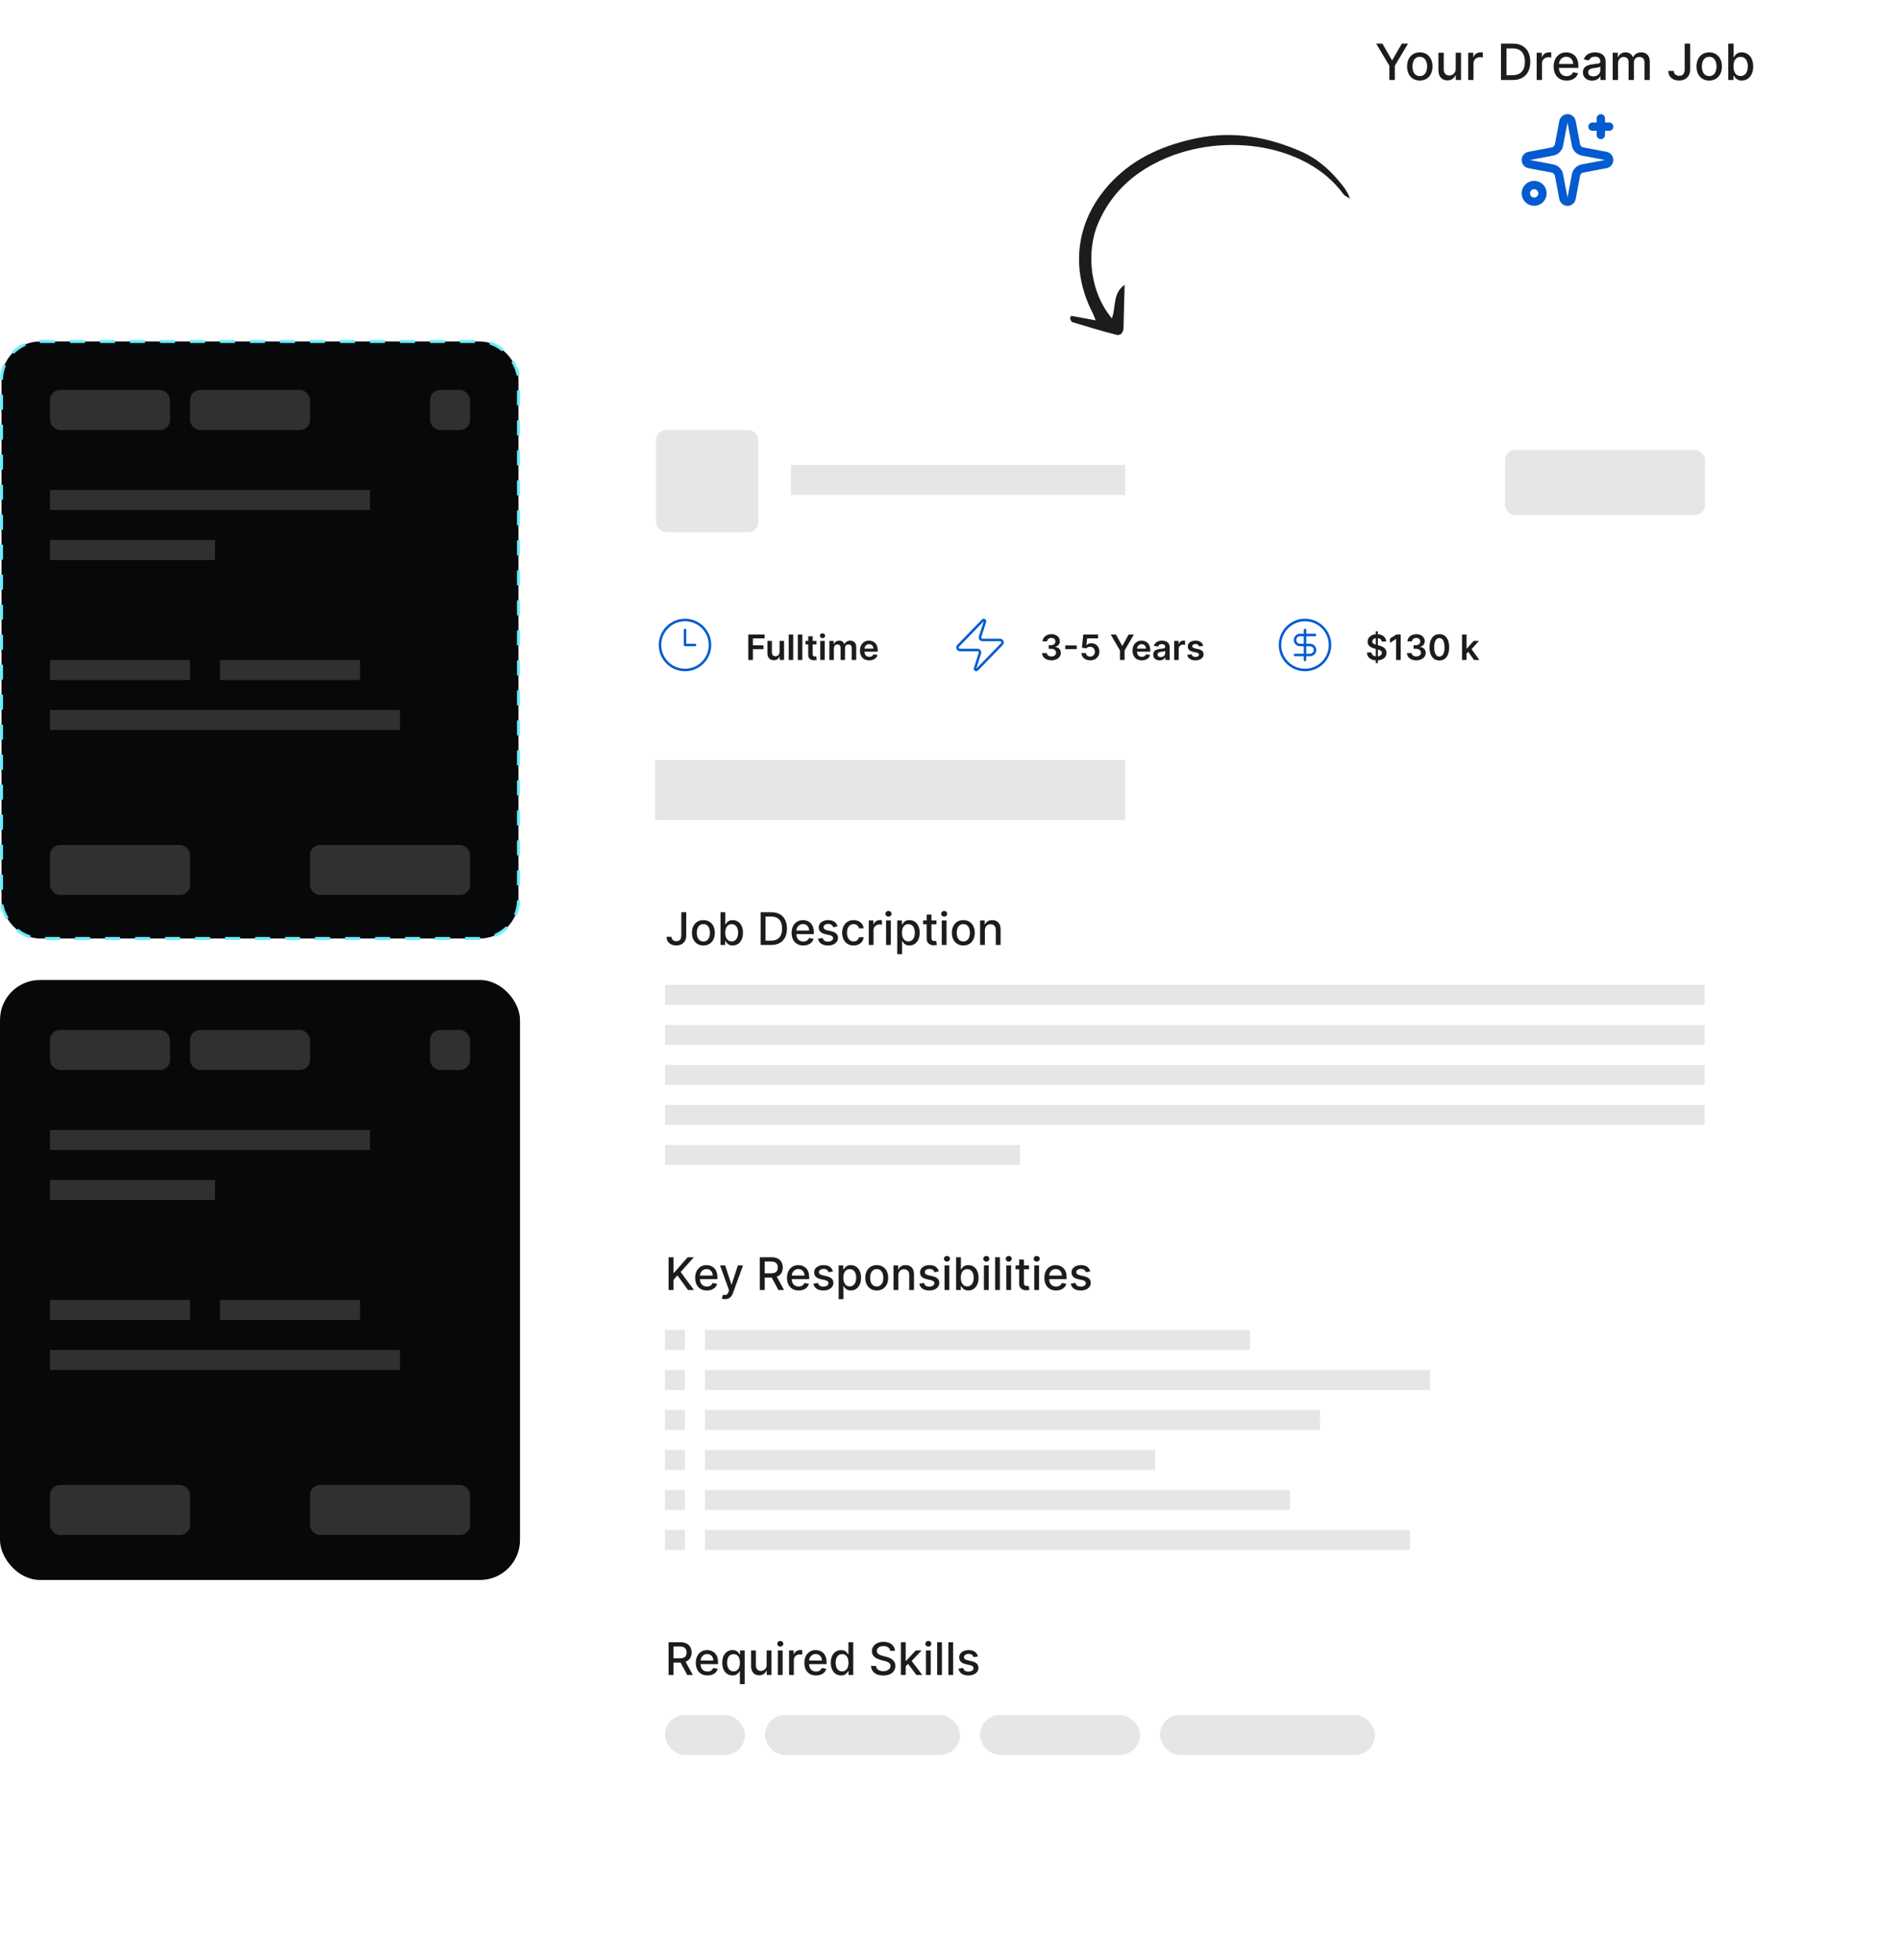 <svg width="380" height="392" viewBox="0 0 380 392" fill="none" xmlns="http://www.w3.org/2000/svg">
<rect x="0.3" y="68.3" width="103.4" height="119.4" rx="7.7" fill="#07080A" stroke="#69EDFE" stroke-width="0.6" stroke-dasharray="3 3"/>
<rect x="10" y="78" width="24" height="8" rx="2" fill="#2F3031"/>
<rect x="38" y="78" width="24" height="8" rx="2" fill="#2F3031"/>
<rect x="86" y="78" width="8" height="8" rx="2" fill="#2F3031"/>
<rect x="10" y="98" width="64" height="4" fill="#2F3031"/>
<rect x="10" y="108" width="33" height="4" fill="#2F3031"/>
<rect x="10" y="132" width="28" height="4" fill="#2F3031"/>
<rect x="10" y="169" width="28" height="10" rx="2" fill="#2F3031"/>
<rect x="62" y="169" width="32" height="10" rx="2" fill="#2F3031"/>
<rect x="10" y="142" width="70" height="4" fill="#2F3031"/>
<rect x="44" y="132" width="28" height="4" fill="#2F3031"/>
<rect y="196" width="104" height="120" rx="8" fill="#07080A"/>
<rect x="10" y="206" width="24" height="8" rx="2" fill="#2F3031"/>
<rect x="38" y="206" width="24" height="8" rx="2" fill="#2F3031"/>
<rect x="86" y="206" width="8" height="8" rx="2" fill="#2F3031"/>
<rect x="10" y="226" width="64" height="4" fill="#2F3031"/>
<rect x="10" y="236" width="33" height="4" fill="#2F3031"/>
<rect x="10" y="260" width="28" height="4" fill="#2F3031"/>
<rect x="10" y="297" width="28" height="10" rx="2" fill="#2F3031"/>
<rect x="62" y="297" width="32" height="10" rx="2" fill="#2F3031"/>
<rect x="10" y="270" width="70" height="4" fill="#2F3031"/>
<rect x="44" y="260" width="28" height="4" fill="#2F3031"/>
<g filter="url(#filter0_d_1359_3521)">
<path d="M113 76C113 71.582 116.582 68 121 68H352C356.418 68 360 71.582 360 76V364C360 368.418 356.418 372 352 372H121C116.582 372 113 368.418 113 364V76Z" fill="white"/>
</g>
<rect x="131.226" y="86" width="20.443" height="20.443" rx="2" fill="#E6E6E6"/>
<rect x="158.164" y="93" width="66.866" height="6" fill="#E6E6E6"/>
<rect x="131" y="152" width="94.03" height="12" fill="#E6E6E6"/>
<path d="M136.263 182.455H137.248V187.095C137.248 187.515 137.164 187.874 136.998 188.172C136.834 188.471 136.603 188.699 136.305 188.856C136.006 189.012 135.657 189.089 135.256 189.089C134.888 189.089 134.556 189.022 134.262 188.888C133.971 188.754 133.739 188.559 133.569 188.303C133.401 188.045 133.316 187.732 133.316 187.364H134.298C134.298 187.545 134.339 187.701 134.422 187.833C134.507 187.966 134.624 188.069 134.771 188.143C134.92 188.216 135.09 188.252 135.282 188.252C135.491 188.252 135.668 188.208 135.812 188.121C135.96 188.032 136.071 187.901 136.148 187.728C136.225 187.555 136.263 187.344 136.263 187.095V182.455ZM140.676 189.099C140.216 189.099 139.814 188.994 139.471 188.783C139.128 188.572 138.862 188.277 138.672 187.897C138.483 187.518 138.388 187.075 138.388 186.568C138.388 186.059 138.483 185.613 138.672 185.232C138.862 184.85 139.128 184.554 139.471 184.343C139.814 184.132 140.216 184.027 140.676 184.027C141.136 184.027 141.538 184.132 141.881 184.343C142.224 184.554 142.49 184.85 142.68 185.232C142.87 185.613 142.964 186.059 142.964 186.568C142.964 187.075 142.87 187.518 142.68 187.897C142.49 188.277 142.224 188.572 141.881 188.783C141.538 188.994 141.136 189.099 140.676 189.099ZM140.679 188.297C140.978 188.297 141.225 188.218 141.421 188.06C141.617 187.903 141.762 187.693 141.855 187.431C141.951 187.169 141.999 186.88 141.999 186.565C141.999 186.251 141.951 185.964 141.855 185.702C141.762 185.437 141.617 185.225 141.421 185.066C141.225 184.906 140.978 184.826 140.679 184.826C140.379 184.826 140.13 184.906 139.931 185.066C139.735 185.225 139.589 185.437 139.494 185.702C139.4 185.964 139.353 186.251 139.353 186.565C139.353 186.88 139.4 187.169 139.494 187.431C139.589 187.693 139.735 187.903 139.931 188.06C140.13 188.218 140.379 188.297 140.679 188.297ZM144.108 189V182.455H145.063V184.887H145.121C145.176 184.784 145.256 184.666 145.361 184.532C145.465 184.398 145.61 184.281 145.795 184.18C145.981 184.078 146.226 184.027 146.53 184.027C146.927 184.027 147.28 184.127 147.591 184.327C147.903 184.528 148.146 184.816 148.323 185.194C148.502 185.571 148.592 186.025 148.592 186.555C148.592 187.086 148.503 187.54 148.327 187.92C148.15 188.297 147.907 188.588 147.598 188.792C147.289 188.995 146.936 189.096 146.54 189.096C146.242 189.096 145.998 189.046 145.808 188.946C145.621 188.846 145.474 188.728 145.367 188.594C145.26 188.46 145.178 188.341 145.121 188.236H145.041V189H144.108ZM145.044 186.545C145.044 186.891 145.094 187.193 145.194 187.453C145.295 187.713 145.439 187.917 145.629 188.064C145.819 188.208 146.051 188.281 146.326 188.281C146.611 188.281 146.85 188.205 147.042 188.054C147.233 187.901 147.378 187.693 147.476 187.431C147.577 187.169 147.627 186.874 147.627 186.545C147.627 186.222 147.578 185.931 147.48 185.673C147.384 185.415 147.239 185.212 147.045 185.062C146.853 184.913 146.613 184.839 146.326 184.839C146.049 184.839 145.814 184.91 145.623 185.053C145.433 185.196 145.289 185.395 145.191 185.651C145.093 185.906 145.044 186.205 145.044 186.545ZM154.242 189H152.123V182.455H154.309C154.951 182.455 155.502 182.586 155.962 182.848C156.422 183.108 156.775 183.482 157.02 183.969C157.267 184.455 157.39 185.038 157.39 185.718C157.39 186.4 157.266 186.985 157.017 187.475C156.769 187.966 156.411 188.343 155.943 188.607C155.474 188.869 154.907 189 154.242 189ZM153.111 188.137H154.188C154.687 188.137 155.101 188.043 155.431 187.856C155.762 187.666 156.009 187.392 156.173 187.034C156.337 186.674 156.419 186.235 156.419 185.718C156.419 185.204 156.337 184.768 156.173 184.411C156.011 184.053 155.769 183.781 155.447 183.596C155.126 183.41 154.726 183.317 154.249 183.317H153.111V188.137ZM160.658 189.099C160.174 189.099 159.757 188.996 159.408 188.789C159.061 188.58 158.792 188.287 158.603 187.91C158.415 187.531 158.321 187.087 158.321 186.577C158.321 186.075 158.415 185.631 158.603 185.248C158.792 184.864 159.056 184.565 159.395 184.35C159.736 184.135 160.134 184.027 160.59 184.027C160.867 184.027 161.136 184.073 161.396 184.164C161.656 184.256 161.889 184.4 162.096 184.596C162.302 184.792 162.465 185.047 162.585 185.36C162.704 185.671 162.764 186.049 162.764 186.494V186.833H158.861V186.117H161.827C161.827 185.866 161.776 185.643 161.674 185.449C161.572 185.253 161.428 185.099 161.242 184.986C161.059 184.873 160.844 184.816 160.597 184.816C160.328 184.816 160.094 184.882 159.894 185.015C159.696 185.145 159.542 185.315 159.434 185.526C159.327 185.735 159.274 185.962 159.274 186.207V186.766C159.274 187.094 159.331 187.373 159.446 187.603C159.563 187.833 159.726 188.009 159.935 188.131C160.144 188.25 160.388 188.31 160.667 188.31C160.848 188.31 161.013 188.284 161.163 188.233C161.312 188.18 161.441 188.101 161.549 187.996C161.658 187.892 161.741 187.763 161.799 187.61L162.703 187.773C162.631 188.039 162.501 188.272 162.313 188.473C162.128 188.671 161.894 188.825 161.613 188.936C161.334 189.045 161.016 189.099 160.658 189.099ZM167.503 185.289L166.637 185.443C166.6 185.332 166.543 185.227 166.464 185.126C166.387 185.026 166.283 184.944 166.151 184.88C166.019 184.816 165.854 184.784 165.655 184.784C165.385 184.784 165.159 184.845 164.978 184.967C164.797 185.086 164.706 185.24 164.706 185.43C164.706 185.594 164.767 185.726 164.888 185.826C165.01 185.926 165.206 186.009 165.476 186.072L166.256 186.251C166.708 186.356 167.045 186.517 167.266 186.734C167.488 186.951 167.599 187.234 167.599 187.581C167.599 187.875 167.513 188.137 167.343 188.367C167.175 188.595 166.939 188.774 166.637 188.904C166.336 189.034 165.988 189.099 165.591 189.099C165.042 189.099 164.593 188.982 164.246 188.748C163.899 188.511 163.686 188.175 163.607 187.741L164.53 187.6C164.588 187.841 164.706 188.023 164.885 188.147C165.064 188.268 165.297 188.329 165.585 188.329C165.898 188.329 166.149 188.264 166.336 188.134C166.524 188.002 166.617 187.841 166.617 187.651C166.617 187.498 166.56 187.369 166.445 187.265C166.332 187.16 166.158 187.081 165.924 187.028L165.093 186.846C164.635 186.741 164.296 186.575 164.077 186.347C163.859 186.119 163.751 185.831 163.751 185.481C163.751 185.191 163.831 184.938 163.993 184.721C164.155 184.503 164.379 184.334 164.665 184.212C164.95 184.089 165.277 184.027 165.646 184.027C166.176 184.027 166.594 184.142 166.899 184.372C167.203 184.6 167.405 184.906 167.503 185.289ZM170.717 189.099C170.242 189.099 169.833 188.991 169.49 188.776C169.149 188.559 168.887 188.26 168.704 187.878C168.52 187.497 168.429 187.06 168.429 186.568C168.429 186.069 168.522 185.629 168.71 185.248C168.897 184.864 169.162 184.565 169.503 184.35C169.843 184.135 170.245 184.027 170.707 184.027C171.08 184.027 171.413 184.096 171.705 184.235C171.997 184.371 172.232 184.563 172.411 184.81C172.592 185.057 172.7 185.346 172.734 185.676H171.804C171.753 185.446 171.635 185.248 171.452 185.082C171.271 184.915 171.028 184.832 170.723 184.832C170.457 184.832 170.224 184.903 170.024 185.043C169.825 185.182 169.671 185.38 169.56 185.638C169.449 185.893 169.394 186.196 169.394 186.545C169.394 186.903 169.448 187.212 169.557 187.472C169.666 187.732 169.819 187.934 170.017 188.076C170.217 188.219 170.453 188.29 170.723 188.29C170.905 188.29 171.069 188.257 171.216 188.191C171.365 188.123 171.489 188.026 171.59 187.901C171.692 187.775 171.763 187.624 171.804 187.447H172.734C172.7 187.764 172.596 188.048 172.424 188.297C172.251 188.546 172.02 188.742 171.73 188.885C171.443 189.028 171.105 189.099 170.717 189.099ZM173.756 189V184.091H174.679V184.871H174.73C174.82 184.607 174.978 184.399 175.203 184.248C175.431 184.094 175.689 184.017 175.977 184.017C176.037 184.017 176.107 184.02 176.188 184.024C176.271 184.028 176.336 184.033 176.383 184.04V184.954C176.344 184.943 176.276 184.931 176.178 184.919C176.08 184.904 175.982 184.896 175.884 184.896C175.658 184.896 175.457 184.944 175.28 185.04C175.105 185.134 174.967 185.265 174.865 185.433C174.762 185.599 174.711 185.789 174.711 186.002V189H173.756ZM177.21 189V184.091H178.165V189H177.21ZM177.692 183.333C177.526 183.333 177.383 183.278 177.264 183.167C177.147 183.054 177.088 182.92 177.088 182.765C177.088 182.607 177.147 182.473 177.264 182.362C177.383 182.249 177.526 182.192 177.692 182.192C177.859 182.192 178 182.249 178.117 182.362C178.237 182.473 178.296 182.607 178.296 182.765C178.296 182.92 178.237 183.054 178.117 183.167C178 183.278 177.859 183.333 177.692 183.333ZM179.451 190.841V184.091H180.384V184.887H180.464C180.52 184.784 180.599 184.666 180.704 184.532C180.808 184.398 180.953 184.281 181.138 184.18C181.324 184.078 181.569 184.027 181.874 184.027C182.27 184.027 182.624 184.127 182.935 184.327C183.246 184.528 183.49 184.816 183.667 185.194C183.846 185.571 183.935 186.025 183.935 186.555C183.935 187.086 183.847 187.54 183.67 187.92C183.493 188.297 183.25 188.588 182.941 188.792C182.632 188.995 182.279 189.096 181.883 189.096C181.585 189.096 181.341 189.046 181.151 188.946C180.964 188.846 180.817 188.728 180.71 188.594C180.604 188.46 180.522 188.341 180.464 188.236H180.407V190.841H179.451ZM180.387 186.545C180.387 186.891 180.438 187.193 180.538 187.453C180.638 187.713 180.783 187.917 180.972 188.064C181.162 188.208 181.394 188.281 181.669 188.281C181.955 188.281 182.193 188.205 182.385 188.054C182.577 187.901 182.722 187.693 182.82 187.431C182.92 187.169 182.97 186.874 182.97 186.545C182.97 186.222 182.921 185.931 182.823 185.673C182.727 185.415 182.582 185.212 182.388 185.062C182.196 184.913 181.957 184.839 181.669 184.839C181.392 184.839 181.158 184.91 180.966 185.053C180.776 185.196 180.632 185.395 180.534 185.651C180.436 185.906 180.387 186.205 180.387 186.545ZM187.297 184.091V184.858H184.616V184.091H187.297ZM185.335 182.915H186.29V187.559C186.29 187.744 186.318 187.884 186.374 187.977C186.429 188.069 186.5 188.132 186.588 188.166C186.677 188.198 186.774 188.214 186.879 188.214C186.955 188.214 187.022 188.208 187.08 188.198C187.137 188.187 187.182 188.179 187.214 188.172L187.387 188.962C187.331 188.983 187.252 189.004 187.15 189.026C187.048 189.049 186.92 189.062 186.767 189.064C186.515 189.068 186.281 189.023 186.064 188.93C185.846 188.836 185.67 188.691 185.536 188.495C185.402 188.299 185.335 188.053 185.335 187.757V182.915ZM188.354 189V184.091H189.31V189H188.354ZM188.837 183.333C188.671 183.333 188.528 183.278 188.409 183.167C188.291 183.054 188.233 182.92 188.233 182.765C188.233 182.607 188.291 182.473 188.409 182.362C188.528 182.249 188.671 182.192 188.837 182.192C189.003 182.192 189.145 182.249 189.262 182.362C189.381 182.473 189.441 182.607 189.441 182.765C189.441 182.92 189.381 183.054 189.262 183.167C189.145 183.278 189.003 183.333 188.837 183.333ZM192.663 189.099C192.203 189.099 191.801 188.994 191.458 188.783C191.115 188.572 190.849 188.277 190.659 187.897C190.47 187.518 190.375 187.075 190.375 186.568C190.375 186.059 190.47 185.613 190.659 185.232C190.849 184.85 191.115 184.554 191.458 184.343C191.801 184.132 192.203 184.027 192.663 184.027C193.124 184.027 193.525 184.132 193.868 184.343C194.211 184.554 194.478 184.85 194.667 185.232C194.857 185.613 194.952 186.059 194.952 186.568C194.952 187.075 194.857 187.518 194.667 187.897C194.478 188.277 194.211 188.572 193.868 188.783C193.525 188.994 193.124 189.099 192.663 189.099ZM192.667 188.297C192.965 188.297 193.212 188.218 193.408 188.06C193.604 187.903 193.749 187.693 193.843 187.431C193.939 187.169 193.987 186.88 193.987 186.565C193.987 186.251 193.939 185.964 193.843 185.702C193.749 185.437 193.604 185.225 193.408 185.066C193.212 184.906 192.965 184.826 192.667 184.826C192.366 184.826 192.117 184.906 191.919 185.066C191.723 185.225 191.577 185.437 191.481 185.702C191.387 185.964 191.34 186.251 191.34 186.565C191.34 186.88 191.387 187.169 191.481 187.431C191.577 187.693 191.723 187.903 191.919 188.06C192.117 188.218 192.366 188.297 192.667 188.297ZM196.974 186.085V189H196.018V184.091H196.936V184.89H196.996C197.109 184.63 197.286 184.421 197.527 184.263C197.77 184.106 198.076 184.027 198.444 184.027C198.779 184.027 199.072 184.097 199.323 184.238C199.574 184.376 199.769 184.583 199.908 184.858C200.046 185.133 200.116 185.473 200.116 185.877V189H199.16V185.993C199.16 185.637 199.067 185.359 198.882 185.158C198.697 184.956 198.442 184.855 198.118 184.855C197.897 184.855 197.699 184.903 197.527 184.999C197.356 185.094 197.221 185.235 197.121 185.42C197.023 185.604 196.974 185.825 196.974 186.085Z" fill="#1B1C1E"/>
<rect x="133" y="197" width="207.91" height="4" fill="#E6E6E6"/>
<rect x="133" y="205" width="207.91" height="4" fill="#E6E6E6"/>
<rect x="133" y="213" width="207.91" height="4" fill="#E6E6E6"/>
<rect x="133" y="221" width="207.91" height="4" fill="#E6E6E6"/>
<rect x="133" y="229" width="71" height="4" fill="#E6E6E6"/>
<path d="M133.719 258V251.455H134.707V254.58H134.787L137.532 251.455H138.775L136.135 254.401L138.785 258H137.596L135.48 255.076L134.707 255.964V258H133.719ZM141.374 258.099C140.891 258.099 140.474 257.996 140.125 257.789C139.777 257.58 139.509 257.287 139.319 256.91C139.132 256.531 139.038 256.087 139.038 255.577C139.038 255.075 139.132 254.631 139.319 254.248C139.509 253.864 139.773 253.565 140.112 253.35C140.453 253.135 140.851 253.027 141.307 253.027C141.584 253.027 141.853 253.073 142.113 253.164C142.373 253.256 142.606 253.4 142.813 253.596C143.019 253.792 143.182 254.047 143.302 254.36C143.421 254.671 143.481 255.049 143.481 255.494V255.833H139.578V255.117H142.544C142.544 254.866 142.493 254.643 142.391 254.449C142.288 254.253 142.145 254.099 141.959 253.986C141.776 253.873 141.561 253.816 141.314 253.816C141.045 253.816 140.811 253.882 140.611 254.015C140.412 254.145 140.259 254.315 140.15 254.526C140.044 254.735 139.991 254.962 139.991 255.207V255.766C139.991 256.094 140.048 256.373 140.163 256.603C140.28 256.833 140.443 257.009 140.652 257.131C140.861 257.25 141.105 257.31 141.384 257.31C141.565 257.31 141.73 257.284 141.879 257.233C142.028 257.18 142.157 257.101 142.266 256.996C142.375 256.892 142.458 256.763 142.515 256.61L143.42 256.773C143.347 257.039 143.217 257.272 143.03 257.473C142.845 257.671 142.611 257.825 142.33 257.936C142.051 258.045 141.732 258.099 141.374 258.099ZM145.004 259.841C144.862 259.841 144.732 259.829 144.614 259.806C144.497 259.784 144.41 259.761 144.352 259.735L144.582 258.952C144.757 258.999 144.913 259.02 145.049 259.013C145.185 259.007 145.306 258.956 145.41 258.86C145.517 258.764 145.61 258.607 145.691 258.39L145.81 258.064L144.013 253.091H145.036L146.279 256.901H146.331L147.574 253.091H148.6L146.577 258.655C146.483 258.911 146.364 259.127 146.219 259.304C146.074 259.483 145.901 259.617 145.701 259.707C145.501 259.796 145.268 259.841 145.004 259.841ZM151.956 258V251.455H154.29C154.797 251.455 155.217 251.542 155.552 251.717C155.889 251.891 156.14 252.133 156.306 252.442C156.472 252.749 156.555 253.104 156.555 253.506C156.555 253.907 156.471 254.26 156.303 254.564C156.137 254.867 155.885 255.102 155.549 255.271C155.214 255.439 154.793 255.523 154.286 255.523H152.519V254.673H154.197C154.516 254.673 154.776 254.627 154.977 254.536C155.179 254.444 155.327 254.311 155.421 254.136C155.515 253.961 155.562 253.751 155.562 253.506C155.562 253.259 155.514 253.045 155.418 252.864C155.324 252.683 155.176 252.544 154.973 252.449C154.773 252.35 154.51 252.301 154.184 252.301H152.944V258H151.956ZM155.188 255.047L156.805 258H155.68L154.095 255.047H155.188ZM159.735 258.099C159.251 258.099 158.835 257.996 158.485 257.789C158.138 257.58 157.869 257.287 157.68 256.91C157.492 256.531 157.398 256.087 157.398 255.577C157.398 255.075 157.492 254.631 157.68 254.248C157.869 253.864 158.134 253.565 158.472 253.35C158.813 253.135 159.212 253.027 159.668 253.027C159.945 253.027 160.213 253.073 160.473 253.164C160.733 253.256 160.966 253.4 161.173 253.596C161.38 253.792 161.543 254.047 161.662 254.36C161.781 254.671 161.841 255.049 161.841 255.494V255.833H157.939V255.117H160.904C160.904 254.866 160.853 254.643 160.751 254.449C160.649 254.253 160.505 254.099 160.32 253.986C160.136 253.873 159.921 253.816 159.674 253.816C159.406 253.816 159.171 253.882 158.971 254.015C158.773 254.145 158.619 254.315 158.511 254.526C158.404 254.735 158.351 254.962 158.351 255.207V255.766C158.351 256.094 158.408 256.373 158.523 256.603C158.641 256.833 158.804 257.009 159.012 257.131C159.221 257.25 159.465 257.31 159.744 257.31C159.925 257.31 160.091 257.284 160.24 257.233C160.389 257.18 160.518 257.101 160.626 256.996C160.735 256.892 160.818 256.763 160.876 256.61L161.78 256.773C161.708 257.039 161.578 257.272 161.39 257.473C161.205 257.671 160.972 257.825 160.69 257.936C160.411 258.045 160.093 258.099 159.735 258.099ZM166.58 254.289L165.714 254.443C165.677 254.332 165.62 254.227 165.541 254.126C165.464 254.026 165.36 253.944 165.228 253.88C165.096 253.816 164.931 253.784 164.733 253.784C164.462 253.784 164.236 253.845 164.055 253.967C163.874 254.086 163.783 254.24 163.783 254.43C163.783 254.594 163.844 254.726 163.965 254.826C164.087 254.926 164.283 255.009 164.554 255.072L165.333 255.251C165.785 255.356 166.122 255.517 166.343 255.734C166.565 255.951 166.676 256.234 166.676 256.581C166.676 256.875 166.59 257.137 166.42 257.367C166.252 257.595 166.016 257.774 165.714 257.904C165.413 258.034 165.065 258.099 164.669 258.099C164.119 258.099 163.67 257.982 163.323 257.748C162.976 257.511 162.763 257.175 162.684 256.741L163.608 256.6C163.665 256.841 163.783 257.023 163.962 257.147C164.141 257.268 164.375 257.329 164.662 257.329C164.975 257.329 165.226 257.264 165.413 257.134C165.601 257.002 165.695 256.841 165.695 256.651C165.695 256.498 165.637 256.369 165.522 256.265C165.409 256.16 165.235 256.081 165.001 256.028L164.17 255.846C163.712 255.741 163.373 255.575 163.154 255.347C162.936 255.119 162.828 254.831 162.828 254.481C162.828 254.191 162.909 253.938 163.071 253.721C163.233 253.503 163.456 253.334 163.742 253.212C164.027 253.089 164.354 253.027 164.723 253.027C165.253 253.027 165.671 253.142 165.976 253.372C166.28 253.6 166.482 253.906 166.58 254.289ZM167.726 259.841V253.091H168.66V253.887H168.74C168.795 253.784 168.875 253.666 168.979 253.532C169.084 253.398 169.229 253.281 169.414 253.18C169.599 253.078 169.844 253.027 170.149 253.027C170.545 253.027 170.899 253.127 171.21 253.327C171.521 253.528 171.765 253.816 171.942 254.194C172.121 254.571 172.21 255.025 172.21 255.555C172.21 256.086 172.122 256.54 171.945 256.92C171.768 257.297 171.525 257.588 171.216 257.792C170.907 257.995 170.555 258.096 170.159 258.096C169.86 258.096 169.616 258.046 169.427 257.946C169.239 257.846 169.092 257.728 168.986 257.594C168.879 257.46 168.797 257.341 168.74 257.236H168.682V259.841H167.726ZM168.663 255.545C168.663 255.891 168.713 256.193 168.813 256.453C168.913 256.713 169.058 256.917 169.248 257.064C169.437 257.208 169.67 257.281 169.944 257.281C170.23 257.281 170.469 257.205 170.66 257.054C170.852 256.901 170.997 256.693 171.095 256.431C171.195 256.169 171.245 255.874 171.245 255.545C171.245 255.222 171.196 254.931 171.098 254.673C171.002 254.415 170.857 254.212 170.664 254.062C170.472 253.913 170.232 253.839 169.944 253.839C169.667 253.839 169.433 253.91 169.241 254.053C169.052 254.196 168.908 254.395 168.81 254.651C168.712 254.906 168.663 255.205 168.663 255.545ZM175.349 258.099C174.889 258.099 174.487 257.994 174.144 257.783C173.801 257.572 173.535 257.277 173.345 256.897C173.155 256.518 173.061 256.075 173.061 255.568C173.061 255.059 173.155 254.613 173.345 254.232C173.535 253.85 173.801 253.554 174.144 253.343C174.487 253.132 174.889 253.027 175.349 253.027C175.809 253.027 176.211 253.132 176.554 253.343C176.897 253.554 177.163 253.85 177.353 254.232C177.542 254.613 177.637 255.059 177.637 255.568C177.637 256.075 177.542 256.518 177.353 256.897C177.163 257.277 176.897 257.572 176.554 257.783C176.211 257.994 175.809 258.099 175.349 258.099ZM175.352 257.297C175.65 257.297 175.898 257.218 176.094 257.06C176.29 256.903 176.434 256.693 176.528 256.431C176.624 256.169 176.672 255.88 176.672 255.565C176.672 255.251 176.624 254.964 176.528 254.702C176.434 254.437 176.29 254.225 176.094 254.066C175.898 253.906 175.65 253.826 175.352 253.826C175.052 253.826 174.802 253.906 174.604 254.066C174.408 254.225 174.262 254.437 174.166 254.702C174.073 254.964 174.026 255.251 174.026 255.565C174.026 255.88 174.073 256.169 174.166 256.431C174.262 256.693 174.408 256.903 174.604 257.06C174.802 257.218 175.052 257.297 175.352 257.297ZM179.66 255.085V258H178.704V253.091H179.621V253.89H179.682C179.795 253.63 179.972 253.421 180.212 253.263C180.455 253.106 180.761 253.027 181.13 253.027C181.464 253.027 181.757 253.097 182.009 253.238C182.26 253.376 182.455 253.583 182.593 253.858C182.732 254.133 182.801 254.473 182.801 254.877V258H181.846V254.993C181.846 254.637 181.753 254.359 181.568 254.158C181.382 253.956 181.128 253.855 180.804 253.855C180.582 253.855 180.385 253.903 180.212 253.999C180.042 254.094 179.907 254.235 179.807 254.42C179.709 254.604 179.66 254.825 179.66 255.085ZM187.761 254.289L186.895 254.443C186.859 254.332 186.802 254.227 186.723 254.126C186.646 254.026 186.542 253.944 186.41 253.88C186.277 253.816 186.112 253.784 185.914 253.784C185.644 253.784 185.418 253.845 185.237 253.967C185.055 254.086 184.965 254.24 184.965 254.43C184.965 254.594 185.026 254.726 185.147 254.826C185.269 254.926 185.465 255.009 185.735 255.072L186.515 255.251C186.967 255.356 187.303 255.517 187.525 255.734C187.747 255.951 187.857 256.234 187.857 256.581C187.857 256.875 187.772 257.137 187.602 257.367C187.433 257.595 187.198 257.774 186.895 257.904C186.595 258.034 186.247 258.099 185.85 258.099C185.301 258.099 184.852 257.982 184.505 257.748C184.157 257.511 183.944 257.175 183.866 256.741L184.789 256.6C184.847 256.841 184.965 257.023 185.144 257.147C185.323 257.268 185.556 257.329 185.844 257.329C186.157 257.329 186.407 257.264 186.595 257.134C186.782 257.002 186.876 256.841 186.876 256.651C186.876 256.498 186.819 256.369 186.704 256.265C186.591 256.16 186.417 256.081 186.183 256.028L185.352 255.846C184.894 255.741 184.555 255.575 184.335 255.347C184.118 255.119 184.009 254.831 184.009 254.481C184.009 254.191 184.09 253.938 184.252 253.721C184.414 253.503 184.638 253.334 184.923 253.212C185.209 253.089 185.536 253.027 185.905 253.027C186.435 253.027 186.853 253.142 187.157 253.372C187.462 253.6 187.663 253.906 187.761 254.289ZM188.908 258V253.091H189.864V258H188.908ZM189.391 252.333C189.224 252.333 189.082 252.278 188.962 252.167C188.845 252.054 188.787 251.92 188.787 251.765C188.787 251.607 188.845 251.473 188.962 251.362C189.082 251.249 189.224 251.192 189.391 251.192C189.557 251.192 189.699 251.249 189.816 251.362C189.935 251.473 189.995 251.607 189.995 251.765C189.995 251.92 189.935 252.054 189.816 252.167C189.699 252.278 189.557 252.333 189.391 252.333ZM191.226 258V251.455H192.182V253.887H192.239C192.294 253.784 192.374 253.666 192.479 253.532C192.583 253.398 192.728 253.281 192.913 253.18C193.099 253.078 193.344 253.027 193.649 253.027C194.045 253.027 194.399 253.127 194.71 253.327C195.021 253.528 195.265 253.816 195.441 254.194C195.62 254.571 195.71 255.025 195.71 255.555C195.71 256.086 195.622 256.54 195.445 256.92C195.268 257.297 195.025 257.588 194.716 257.792C194.407 257.995 194.054 258.096 193.658 258.096C193.36 258.096 193.116 258.046 192.926 257.946C192.739 257.846 192.592 257.728 192.485 257.594C192.379 257.46 192.297 257.341 192.239 257.236H192.159V258H191.226ZM192.162 255.545C192.162 255.891 192.212 256.193 192.313 256.453C192.413 256.713 192.558 256.917 192.747 257.064C192.937 257.208 193.169 257.281 193.444 257.281C193.729 257.281 193.968 257.205 194.16 257.054C194.352 256.901 194.497 256.693 194.595 256.431C194.695 256.169 194.745 255.874 194.745 255.545C194.745 255.222 194.696 254.931 194.598 254.673C194.502 254.415 194.357 254.212 194.163 254.062C193.971 253.913 193.732 253.839 193.444 253.839C193.167 253.839 192.933 253.91 192.741 254.053C192.551 254.196 192.407 254.395 192.309 254.651C192.211 254.906 192.162 255.205 192.162 255.545ZM196.783 258V253.091H197.739V258H196.783ZM197.266 252.333C197.099 252.333 196.957 252.278 196.837 252.167C196.72 252.054 196.662 251.92 196.662 251.765C196.662 251.607 196.72 251.473 196.837 251.362C196.957 251.249 197.099 251.192 197.266 251.192C197.432 251.192 197.574 251.249 197.691 251.362C197.81 251.473 197.87 251.607 197.87 251.765C197.87 251.92 197.81 252.054 197.691 252.167C197.574 252.278 197.432 252.333 197.266 252.333ZM199.98 251.455V258H199.024V251.455H199.98ZM201.265 258V253.091H202.221V258H201.265ZM201.748 252.333C201.582 252.333 201.439 252.278 201.32 252.167C201.203 252.054 201.144 251.92 201.144 251.765C201.144 251.607 201.203 251.473 201.32 251.362C201.439 251.249 201.582 251.192 201.748 251.192C201.914 251.192 202.056 251.249 202.173 251.362C202.292 251.473 202.352 251.607 202.352 251.765C202.352 251.92 202.292 252.054 202.173 252.167C202.056 252.278 201.914 252.333 201.748 252.333ZM205.798 253.091V253.858H203.117V253.091H205.798ZM203.836 251.915H204.791V256.559C204.791 256.744 204.819 256.884 204.875 256.977C204.93 257.069 205.001 257.132 205.089 257.166C205.178 257.198 205.275 257.214 205.38 257.214C205.456 257.214 205.523 257.208 205.581 257.198C205.638 257.187 205.683 257.179 205.715 257.172L205.888 257.962C205.832 257.983 205.753 258.004 205.651 258.026C205.549 258.049 205.421 258.062 205.268 258.064C205.016 258.068 204.782 258.023 204.565 257.93C204.347 257.836 204.171 257.691 204.037 257.495C203.903 257.299 203.836 257.053 203.836 256.757V251.915ZM206.855 258V253.091H207.811V258H206.855ZM207.338 252.333C207.172 252.333 207.029 252.278 206.91 252.167C206.792 252.054 206.734 251.92 206.734 251.765C206.734 251.607 206.792 251.473 206.91 251.362C207.029 251.249 207.172 251.192 207.338 251.192C207.504 251.192 207.646 251.249 207.763 251.362C207.882 251.473 207.942 251.607 207.942 251.765C207.942 251.92 207.882 252.054 207.763 252.167C207.646 252.278 207.504 252.333 207.338 252.333ZM211.212 258.099C210.729 258.099 210.312 257.996 209.963 257.789C209.615 257.58 209.347 257.287 209.157 256.91C208.97 256.531 208.876 256.087 208.876 255.577C208.876 255.075 208.97 254.631 209.157 254.248C209.347 253.864 209.611 253.565 209.95 253.35C210.291 253.135 210.689 253.027 211.145 253.027C211.422 253.027 211.691 253.073 211.951 253.164C212.21 253.256 212.444 253.4 212.65 253.596C212.857 253.792 213.02 254.047 213.139 254.36C213.259 254.671 213.318 255.049 213.318 255.494V255.833H209.416V255.117H212.382C212.382 254.866 212.331 254.643 212.229 254.449C212.126 254.253 211.983 254.099 211.797 253.986C211.614 253.873 211.399 253.816 211.152 253.816C210.883 253.816 210.649 253.882 210.448 254.015C210.25 254.145 210.097 254.315 209.988 254.526C209.882 254.735 209.828 254.962 209.828 255.207V255.766C209.828 256.094 209.886 256.373 210.001 256.603C210.118 256.833 210.281 257.009 210.49 257.131C210.699 257.25 210.943 257.31 211.222 257.31C211.403 257.31 211.568 257.284 211.717 257.233C211.866 257.18 211.995 257.101 212.104 256.996C212.213 256.892 212.296 256.763 212.353 256.61L213.258 256.773C213.185 257.039 213.055 257.272 212.868 257.473C212.682 257.671 212.449 257.825 212.168 257.936C211.889 258.045 211.57 258.099 211.212 258.099ZM218.057 254.289L217.191 254.443C217.155 254.332 217.097 254.227 217.019 254.126C216.942 254.026 216.838 253.944 216.705 253.88C216.573 253.816 216.408 253.784 216.21 253.784C215.939 253.784 215.714 253.845 215.532 253.967C215.351 254.086 215.261 254.24 215.261 254.43C215.261 254.594 215.322 254.726 215.443 254.826C215.564 254.926 215.76 255.009 216.031 255.072L216.811 255.251C217.263 255.356 217.599 255.517 217.821 255.734C218.042 255.951 218.153 256.234 218.153 256.581C218.153 256.875 218.068 257.137 217.898 257.367C217.729 257.595 217.494 257.774 217.191 257.904C216.891 258.034 216.542 258.099 216.146 258.099C215.596 258.099 215.148 257.982 214.801 257.748C214.453 257.511 214.24 257.175 214.161 256.741L215.085 256.6C215.143 256.841 215.261 257.023 215.44 257.147C215.619 257.268 215.852 257.329 216.14 257.329C216.453 257.329 216.703 257.264 216.891 257.134C217.078 257.002 217.172 256.841 217.172 256.651C217.172 256.498 217.115 256.369 216.999 256.265C216.887 256.16 216.713 256.081 216.479 256.028L215.648 255.846C215.189 255.741 214.851 255.575 214.631 255.347C214.414 255.119 214.305 254.831 214.305 254.481C214.305 254.191 214.386 253.938 214.548 253.721C214.71 253.503 214.934 253.334 215.219 253.212C215.505 253.089 215.832 253.027 216.2 253.027C216.731 253.027 217.149 253.142 217.453 253.372C217.758 253.6 217.959 253.906 218.057 254.289Z" fill="#1B1C1E"/>
<rect x="141" y="266" width="109" height="4" fill="#E6E6E6"/>
<rect x="133" y="266" width="4" height="4" fill="#E6E6E6"/>
<rect x="141" y="274" width="145" height="4" fill="#E6E6E6"/>
<rect x="133" y="274" width="4" height="4" fill="#E6E6E6"/>
<rect x="141" y="282" width="123" height="4" fill="#E6E6E6"/>
<rect x="133" y="282" width="4" height="4" fill="#E6E6E6"/>
<rect x="141" y="290" width="90" height="4" fill="#E6E6E6"/>
<rect x="133" y="290" width="4" height="4" fill="#E6E6E6"/>
<rect x="141" y="298" width="117" height="4" fill="#E6E6E6"/>
<rect x="133" y="298" width="4" height="4" fill="#E6E6E6"/>
<rect x="141" y="306" width="141" height="4" fill="#E6E6E6"/>
<rect x="133" y="306" width="4" height="4" fill="#E6E6E6"/>
<path d="M133.719 335V328.455H136.052C136.559 328.455 136.98 328.542 137.315 328.717C137.651 328.891 137.903 329.133 138.069 329.442C138.235 329.749 138.318 330.104 138.318 330.506C138.318 330.907 138.234 331.26 138.066 331.564C137.9 331.867 137.648 332.102 137.311 332.271C136.977 332.439 136.556 332.523 136.049 332.523H134.282V331.673H135.96C136.279 331.673 136.539 331.627 136.739 331.536C136.942 331.444 137.09 331.311 137.184 331.136C137.277 330.961 137.324 330.751 137.324 330.506C137.324 330.259 137.276 330.045 137.18 329.864C137.087 329.683 136.939 329.544 136.736 329.449C136.536 329.35 136.273 329.301 135.947 329.301H134.707V335H133.719ZM136.95 332.047L138.567 335H137.442L135.857 332.047H136.95ZM141.497 335.099C141.014 335.099 140.597 334.996 140.248 334.789C139.9 334.58 139.632 334.287 139.442 333.91C139.255 333.531 139.161 333.087 139.161 332.577C139.161 332.075 139.255 331.631 139.442 331.248C139.632 330.864 139.896 330.565 140.235 330.35C140.576 330.135 140.974 330.027 141.43 330.027C141.707 330.027 141.976 330.073 142.236 330.164C142.496 330.256 142.729 330.4 142.936 330.596C143.142 330.792 143.305 331.047 143.425 331.36C143.544 331.671 143.604 332.049 143.604 332.494V332.833H139.701V332.117H142.667C142.667 331.866 142.616 331.643 142.514 331.449C142.411 331.253 142.268 331.099 142.082 330.986C141.899 330.873 141.684 330.816 141.437 330.816C141.168 330.816 140.934 330.882 140.734 331.015C140.535 331.145 140.382 331.315 140.273 331.526C140.167 331.735 140.114 331.962 140.114 332.207V332.766C140.114 333.094 140.171 333.373 140.286 333.603C140.403 333.833 140.566 334.009 140.775 334.131C140.984 334.25 141.228 334.31 141.507 334.31C141.688 334.31 141.853 334.284 142.002 334.233C142.152 334.18 142.28 334.101 142.389 333.996C142.498 333.892 142.581 333.763 142.638 333.61L143.543 333.773C143.47 334.039 143.34 334.272 143.153 334.473C142.968 334.671 142.734 334.825 142.453 334.936C142.174 335.045 141.855 335.099 141.497 335.099ZM147.978 336.841V334.236H147.921C147.863 334.341 147.78 334.46 147.671 334.594C147.565 334.728 147.418 334.846 147.23 334.946C147.043 335.046 146.8 335.096 146.502 335.096C146.105 335.096 145.752 334.995 145.441 334.792C145.132 334.588 144.889 334.297 144.712 333.92C144.537 333.54 144.45 333.086 144.45 332.555C144.45 332.025 144.538 331.571 144.715 331.194C144.894 330.816 145.139 330.528 145.45 330.327C145.761 330.127 146.114 330.027 146.508 330.027C146.813 330.027 147.058 330.078 147.243 330.18C147.431 330.281 147.575 330.398 147.678 330.532C147.782 330.666 147.863 330.784 147.921 330.887H148.001V330.091H148.934V336.841H147.978ZM146.713 334.281C146.987 334.281 147.22 334.208 147.409 334.064C147.601 333.917 147.746 333.713 147.844 333.453C147.944 333.193 147.994 332.891 147.994 332.545C147.994 332.205 147.945 331.906 147.847 331.651C147.749 331.395 147.605 331.196 147.416 331.053C147.226 330.91 146.992 330.839 146.713 330.839C146.425 330.839 146.185 330.913 145.993 331.062C145.802 331.212 145.657 331.415 145.559 331.673C145.463 331.931 145.415 332.222 145.415 332.545C145.415 332.874 145.464 333.169 145.562 333.431C145.66 333.693 145.805 333.901 145.997 334.054C146.191 334.205 146.429 334.281 146.713 334.281ZM153.328 332.964V330.091H154.287V335H153.347V334.15H153.296C153.183 334.412 153.002 334.63 152.753 334.805C152.506 334.978 152.198 335.064 151.829 335.064C151.514 335.064 151.235 334.995 150.992 334.856C150.751 334.716 150.562 334.508 150.423 334.233C150.287 333.958 150.219 333.618 150.219 333.213V330.091H151.174V333.098C151.174 333.433 151.267 333.699 151.452 333.897C151.638 334.096 151.878 334.195 152.175 334.195C152.354 334.195 152.531 334.15 152.708 334.06C152.887 333.971 153.035 333.836 153.153 333.654C153.272 333.473 153.33 333.243 153.328 332.964ZM155.571 335V330.091H156.527V335H155.571ZM156.054 329.333C155.888 329.333 155.745 329.278 155.625 329.167C155.508 329.054 155.45 328.92 155.45 328.765C155.45 328.607 155.508 328.473 155.625 328.362C155.745 328.249 155.888 328.192 156.054 328.192C156.22 328.192 156.362 328.249 156.479 328.362C156.598 328.473 156.658 328.607 156.658 328.765C156.658 328.92 156.598 329.054 156.479 329.167C156.362 329.278 156.22 329.333 156.054 329.333ZM157.812 335V330.091H158.736V330.871H158.787C158.877 330.607 159.034 330.399 159.26 330.248C159.488 330.094 159.746 330.017 160.034 330.017C160.093 330.017 160.164 330.02 160.244 330.024C160.328 330.028 160.393 330.033 160.439 330.04V330.954C160.401 330.943 160.333 330.931 160.235 330.919C160.137 330.904 160.039 330.896 159.941 330.896C159.715 330.896 159.514 330.944 159.337 331.04C159.162 331.134 159.024 331.265 158.921 331.433C158.819 331.599 158.768 331.789 158.768 332.002V335H157.812ZM163.206 335.099C162.723 335.099 162.306 334.996 161.957 334.789C161.609 334.58 161.341 334.287 161.151 333.91C160.964 333.531 160.87 333.087 160.87 332.577C160.87 332.075 160.964 331.631 161.151 331.248C161.341 330.864 161.605 330.565 161.944 330.35C162.285 330.135 162.683 330.027 163.139 330.027C163.416 330.027 163.685 330.073 163.945 330.164C164.205 330.256 164.438 330.4 164.645 330.596C164.851 330.792 165.014 331.047 165.134 331.36C165.253 331.671 165.313 332.049 165.313 332.494V332.833H161.41V332.117H164.376C164.376 331.866 164.325 331.643 164.223 331.449C164.12 331.253 163.977 331.099 163.791 330.986C163.608 330.873 163.393 330.816 163.146 330.816C162.877 330.816 162.643 330.882 162.443 331.015C162.244 331.145 162.091 331.315 161.982 331.526C161.876 331.735 161.823 331.962 161.823 332.207V332.766C161.823 333.094 161.88 333.373 161.995 333.603C162.112 333.833 162.275 334.009 162.484 334.131C162.693 334.25 162.937 334.31 163.216 334.31C163.397 334.31 163.562 334.284 163.711 334.233C163.861 334.18 163.989 334.101 164.098 333.996C164.207 333.892 164.29 333.763 164.347 333.61L165.252 333.773C165.179 334.039 165.049 334.272 164.862 334.473C164.677 334.671 164.443 334.825 164.162 334.936C163.883 335.045 163.564 335.099 163.206 335.099ZM168.211 335.096C167.814 335.096 167.461 334.995 167.15 334.792C166.841 334.588 166.598 334.297 166.421 333.92C166.246 333.54 166.159 333.086 166.159 332.555C166.159 332.025 166.247 331.571 166.424 331.194C166.603 330.816 166.848 330.528 167.159 330.327C167.47 330.127 167.823 330.027 168.217 330.027C168.522 330.027 168.767 330.078 168.952 330.18C169.14 330.281 169.284 330.398 169.387 330.532C169.491 330.666 169.572 330.784 169.63 330.887H169.687V328.455H170.643V335H169.71V334.236H169.63C169.572 334.341 169.489 334.46 169.38 334.594C169.274 334.728 169.127 334.846 168.939 334.946C168.752 335.046 168.509 335.096 168.211 335.096ZM168.422 334.281C168.696 334.281 168.929 334.208 169.118 334.064C169.31 333.917 169.455 333.713 169.553 333.453C169.653 333.193 169.703 332.891 169.703 332.545C169.703 332.205 169.654 331.906 169.556 331.651C169.458 331.395 169.314 331.196 169.125 331.053C168.935 330.91 168.701 330.839 168.422 330.839C168.134 330.839 167.894 330.913 167.702 331.062C167.511 331.212 167.366 331.415 167.268 331.673C167.172 331.931 167.124 332.222 167.124 332.545C167.124 332.874 167.173 333.169 167.271 333.431C167.369 333.693 167.514 333.901 167.706 334.054C167.9 334.205 168.138 334.281 168.422 334.281ZM178.035 330.174C178.001 329.871 177.86 329.637 177.613 329.471C177.366 329.303 177.055 329.218 176.68 329.218C176.412 329.218 176.179 329.261 175.983 329.346C175.787 329.429 175.635 329.544 175.526 329.691C175.42 329.836 175.366 330.001 175.366 330.187C175.366 330.342 175.403 330.477 175.475 330.589C175.55 330.702 175.647 330.797 175.766 330.874C175.887 330.949 176.017 331.011 176.156 331.062C176.294 331.112 176.428 331.152 176.555 331.184L177.195 331.35C177.403 331.401 177.618 331.471 177.837 331.558C178.056 331.645 178.26 331.76 178.447 331.903C178.635 332.046 178.786 332.223 178.901 332.434C179.018 332.645 179.077 332.897 179.077 333.191C179.077 333.562 178.981 333.891 178.789 334.179C178.6 334.466 178.324 334.693 177.962 334.859C177.602 335.026 177.166 335.109 176.654 335.109C176.164 335.109 175.74 335.031 175.382 334.875C175.025 334.72 174.744 334.499 174.542 334.214C174.339 333.926 174.228 333.585 174.206 333.191H175.197C175.216 333.428 175.293 333.625 175.427 333.782C175.564 333.938 175.737 334.054 175.948 334.131C176.161 334.205 176.395 334.243 176.648 334.243C176.927 334.243 177.175 334.199 177.393 334.112C177.612 334.022 177.785 333.898 177.911 333.741C178.036 333.581 178.099 333.395 178.099 333.181C178.099 332.988 178.044 332.829 177.933 332.705C177.824 332.582 177.676 332.479 177.489 332.398C177.303 332.317 177.093 332.246 176.859 332.184L176.086 331.973C175.561 331.831 175.146 331.621 174.839 331.344C174.534 331.067 174.382 330.7 174.382 330.244C174.382 329.867 174.484 329.538 174.689 329.257C174.893 328.975 175.17 328.757 175.52 328.602C175.869 328.444 176.263 328.365 176.702 328.365C177.146 328.365 177.537 328.443 177.875 328.598C178.216 328.754 178.485 328.968 178.681 329.241C178.877 329.511 178.979 329.822 178.988 330.174H178.035ZM181.059 333.335L181.053 332.168H181.219L183.175 330.091H184.319L182.089 332.456H181.938L181.059 333.335ZM180.18 335V328.455H181.136V335H180.18ZM183.281 335L181.523 332.667L182.181 331.999L184.454 335H183.281ZM185.19 335V330.091H186.146V335H185.19ZM185.673 329.333C185.507 329.333 185.364 329.278 185.245 329.167C185.127 329.054 185.069 328.92 185.069 328.765C185.069 328.607 185.127 328.473 185.245 328.362C185.364 328.249 185.507 328.192 185.673 328.192C185.839 328.192 185.981 328.249 186.098 328.362C186.217 328.473 186.277 328.607 186.277 328.765C186.277 328.92 186.217 329.054 186.098 329.167C185.981 329.278 185.839 329.333 185.673 329.333ZM188.387 328.455V335H187.431V328.455H188.387ZM190.628 328.455V335H189.673V328.455H190.628ZM195.593 331.289L194.726 331.443C194.69 331.332 194.633 331.227 194.554 331.126C194.477 331.026 194.373 330.944 194.241 330.88C194.108 330.816 193.943 330.784 193.745 330.784C193.475 330.784 193.249 330.845 193.068 330.967C192.887 331.086 192.796 331.24 192.796 331.43C192.796 331.594 192.857 331.726 192.978 331.826C193.1 331.926 193.296 332.009 193.566 332.072L194.346 332.251C194.798 332.356 195.134 332.517 195.356 332.734C195.578 332.951 195.688 333.234 195.688 333.581C195.688 333.875 195.603 334.137 195.433 334.367C195.264 334.595 195.029 334.774 194.726 334.904C194.426 335.034 194.078 335.099 193.681 335.099C193.132 335.099 192.683 334.982 192.336 334.748C191.988 334.511 191.775 334.175 191.697 333.741L192.62 333.6C192.678 333.841 192.796 334.023 192.975 334.147C193.154 334.268 193.387 334.329 193.675 334.329C193.988 334.329 194.238 334.264 194.426 334.134C194.613 334.002 194.707 333.841 194.707 333.651C194.707 333.498 194.65 333.369 194.535 333.265C194.422 333.16 194.248 333.081 194.014 333.028L193.183 332.846C192.725 332.741 192.386 332.575 192.166 332.347C191.949 332.119 191.84 331.831 191.84 331.481C191.84 331.191 191.921 330.938 192.083 330.721C192.245 330.503 192.469 330.334 192.754 330.212C193.04 330.089 193.367 330.027 193.736 330.027C194.266 330.027 194.684 330.142 194.988 330.372C195.293 330.6 195.494 330.906 195.593 331.289Z" fill="#1B1C1E"/>
<rect x="133" y="343" width="16" height="8" rx="4" fill="#E6E6E6"/>
<rect x="153" y="343" width="39" height="8" rx="4" fill="#E6E6E6"/>
<rect x="196" y="343" width="32" height="8" rx="4" fill="#E6E6E6"/>
<rect x="232" y="343" width="43" height="8" rx="4" fill="#E6E6E6"/>
<g clip-path="url(#clip0_1359_3521)">
<path d="M137 126V129H139M142 129C142 131.761 139.761 134 137 134C134.239 134 132 131.761 132 129C132 126.239 134.239 124 137 124C139.761 124 142 126.239 142 129Z" stroke="#025BCF" stroke-width="0.5" stroke-linecap="round" stroke-linejoin="round"/>
</g>
<path d="M149.658 132V126.909H152.92V127.682H150.581V129.064H152.696V129.837H150.581V132H149.658ZM155.915 130.394V128.182H156.814V132H155.942V131.321H155.902C155.816 131.535 155.674 131.71 155.477 131.846C155.281 131.982 155.04 132.05 154.754 132.05C154.503 132.05 154.282 131.994 154.09 131.883C153.899 131.77 153.75 131.607 153.642 131.393C153.535 131.178 153.481 130.918 153.481 130.613V128.182H154.381V130.474C154.381 130.716 154.447 130.908 154.58 131.05C154.712 131.193 154.886 131.264 155.102 131.264C155.234 131.264 155.363 131.232 155.487 131.167C155.611 131.103 155.713 131.007 155.793 130.879C155.874 130.75 155.915 130.588 155.915 130.394ZM158.64 126.909V132H157.74V126.909H158.64ZM160.465 126.909V132H159.565V126.909H160.465ZM163.297 128.182V128.878H161.102V128.182H163.297ZM161.644 127.267H162.544V130.852C162.544 130.973 162.562 131.065 162.598 131.13C162.636 131.193 162.686 131.236 162.747 131.259C162.809 131.282 162.877 131.294 162.951 131.294C163.008 131.294 163.059 131.29 163.105 131.282C163.153 131.273 163.19 131.266 163.215 131.259L163.366 131.963C163.318 131.979 163.249 131.998 163.16 132.017C163.072 132.037 162.964 132.049 162.837 132.052C162.611 132.059 162.408 132.025 162.228 131.95C162.047 131.874 161.904 131.756 161.798 131.597C161.693 131.438 161.642 131.239 161.644 131.001V127.267ZM164.049 132V128.182H164.949V132H164.049ZM164.502 127.64C164.359 127.64 164.237 127.593 164.134 127.498C164.031 127.402 163.98 127.287 163.98 127.153C163.98 127.017 164.031 126.902 164.134 126.807C164.237 126.711 164.359 126.663 164.502 126.663C164.646 126.663 164.768 126.711 164.87 126.807C164.972 126.902 165.024 127.017 165.024 127.153C165.024 127.287 164.972 127.402 164.87 127.498C164.768 127.593 164.646 127.64 164.502 127.64ZM165.874 132V128.182H166.735V128.831H166.779C166.859 128.612 166.991 128.441 167.175 128.319C167.358 128.194 167.578 128.132 167.833 128.132C168.092 128.132 168.31 128.195 168.487 128.321C168.666 128.445 168.792 128.615 168.865 128.831H168.905C168.989 128.618 169.132 128.449 169.332 128.324C169.534 128.196 169.774 128.132 170.051 128.132C170.402 128.132 170.689 128.243 170.911 128.465C171.133 128.687 171.244 129.011 171.244 129.437V132H170.341V129.576C170.341 129.339 170.278 129.166 170.153 129.057C170.027 128.946 169.872 128.89 169.69 128.89C169.473 128.89 169.303 128.958 169.181 129.094C169.06 129.228 168.999 129.403 168.999 129.619V132H168.117V129.539C168.117 129.342 168.057 129.184 167.938 129.067C167.82 128.949 167.666 128.89 167.475 128.89C167.346 128.89 167.228 128.923 167.122 128.99C167.016 129.054 166.932 129.146 166.869 129.266C166.806 129.383 166.774 129.521 166.774 129.678V132H165.874ZM173.847 132.075C173.464 132.075 173.134 131.995 172.855 131.836C172.578 131.675 172.366 131.448 172.216 131.155C172.067 130.86 171.993 130.513 171.993 130.113C171.993 129.721 172.067 129.376 172.216 129.079C172.367 128.781 172.578 128.549 172.848 128.383C173.118 128.216 173.435 128.132 173.8 128.132C174.035 128.132 174.257 128.17 174.466 128.246C174.676 128.321 174.862 128.437 175.023 128.594C175.185 128.752 175.313 128.952 175.406 129.196C175.498 129.438 175.545 129.726 175.545 130.061V130.337H172.415V129.73H174.682C174.681 129.558 174.643 129.405 174.57 129.271C174.497 129.135 174.396 129.028 174.265 128.95C174.135 128.872 173.985 128.833 173.812 128.833C173.628 128.833 173.467 128.878 173.328 128.967C173.188 129.055 173.08 129.171 173.002 129.315C172.926 129.458 172.887 129.614 172.885 129.785V130.315C172.885 130.537 172.926 130.727 173.007 130.886C173.088 131.044 173.202 131.165 173.347 131.249C173.493 131.332 173.664 131.374 173.859 131.374C173.99 131.374 174.109 131.355 174.215 131.319C174.321 131.281 174.413 131.225 174.491 131.152C174.569 131.079 174.628 130.989 174.667 130.881L175.508 130.976C175.455 131.198 175.353 131.392 175.204 131.558C175.057 131.722 174.868 131.849 174.638 131.94C174.407 132.03 174.144 132.075 173.847 132.075Z" fill="#1B1C1E"/>
<path d="M192 130C191.905 130.001 191.813 129.974 191.732 129.924C191.652 129.874 191.588 129.802 191.547 129.716C191.506 129.631 191.491 129.536 191.502 129.442C191.513 129.348 191.55 129.259 191.61 129.185L196.56 124.085C196.597 124.042 196.648 124.014 196.703 124.003C196.759 123.993 196.817 124.002 196.867 124.029C196.917 124.055 196.956 124.098 196.979 124.15C197.001 124.202 197.005 124.261 196.99 124.315L196.03 127.325C196.002 127.401 195.992 127.483 196.002 127.563C196.012 127.643 196.042 127.72 196.088 127.786C196.134 127.852 196.196 127.907 196.268 127.944C196.339 127.981 196.419 128.001 196.5 128H200C200.095 128 200.187 128.027 200.268 128.077C200.348 128.127 200.412 128.199 200.453 128.284C200.494 128.37 200.509 128.465 200.498 128.559C200.487 128.653 200.45 128.742 200.39 128.815L195.44 133.915C195.403 133.958 195.352 133.987 195.297 133.997C195.241 134.008 195.183 133.999 195.133 133.972C195.083 133.945 195.044 133.902 195.021 133.85C194.999 133.798 194.995 133.74 195.01 133.685L195.97 130.675C195.998 130.6 196.008 130.518 195.998 130.438C195.988 130.358 195.958 130.281 195.912 130.215C195.866 130.148 195.804 130.094 195.732 130.057C195.661 130.019 195.581 130 195.5 130H192Z" stroke="#025BCF" stroke-width="0.5" stroke-linecap="round" stroke-linejoin="round"/>
<path d="M210.284 132.07C209.926 132.07 209.608 132.008 209.33 131.886C209.053 131.763 208.834 131.592 208.674 131.374C208.513 131.155 208.427 130.902 208.418 130.615H209.352C209.36 130.753 209.406 130.873 209.489 130.976C209.572 131.077 209.682 131.156 209.82 131.212C209.957 131.268 210.111 131.297 210.282 131.297C210.464 131.297 210.626 131.265 210.767 131.202C210.907 131.137 211.018 131.048 211.097 130.934C211.177 130.819 211.216 130.687 211.214 130.538C211.216 130.384 211.176 130.248 211.095 130.131C211.014 130.013 210.896 129.921 210.742 129.855C210.589 129.788 210.405 129.755 210.19 129.755H209.74V129.044H210.19C210.367 129.044 210.522 129.014 210.655 128.952C210.789 128.891 210.894 128.805 210.97 128.694C211.047 128.581 211.084 128.451 211.082 128.304C211.084 128.159 211.052 128.034 210.985 127.928C210.921 127.821 210.829 127.737 210.709 127.677C210.592 127.618 210.453 127.588 210.294 127.588C210.139 127.588 209.994 127.616 209.862 127.672C209.729 127.729 209.622 127.809 209.541 127.913C209.46 128.016 209.417 128.139 209.412 128.281H208.524C208.531 127.996 208.613 127.746 208.771 127.531C208.93 127.313 209.142 127.144 209.407 127.023C209.672 126.901 209.969 126.839 210.299 126.839C210.639 126.839 210.934 126.903 211.184 127.031C211.436 127.157 211.631 127.327 211.768 127.54C211.906 127.754 211.975 127.99 211.975 128.249C211.976 128.536 211.892 128.776 211.721 128.97C211.552 129.164 211.33 129.29 211.055 129.35V129.39C211.413 129.44 211.687 129.572 211.878 129.788C212.07 130.001 212.165 130.267 212.164 130.586C212.164 130.871 212.082 131.126 211.92 131.351C211.759 131.575 211.537 131.751 211.254 131.878C210.972 132.006 210.649 132.07 210.284 132.07ZM215.341 129.084V129.825H213.049V129.084H215.341ZM218.047 132.07C217.716 132.07 217.419 132.007 217.158 131.883C216.896 131.757 216.688 131.585 216.534 131.366C216.381 131.147 216.3 130.897 216.29 130.615H217.185C217.201 130.824 217.292 130.995 217.456 131.127C217.62 131.258 217.817 131.324 218.047 131.324C218.228 131.324 218.389 131.282 218.53 131.2C218.671 131.117 218.782 131.002 218.863 130.854C218.944 130.707 218.984 130.538 218.982 130.349C218.984 130.157 218.943 129.987 218.86 129.837C218.777 129.688 218.664 129.571 218.52 129.487C218.376 129.401 218.21 129.358 218.023 129.358C217.87 129.356 217.72 129.384 217.573 129.442C217.425 129.5 217.308 129.576 217.222 129.671L216.389 129.534L216.655 126.909H219.609V127.68H217.419L217.272 129.029H217.302C217.396 128.918 217.53 128.826 217.702 128.754C217.874 128.679 218.063 128.642 218.269 128.642C218.577 128.642 218.852 128.715 219.094 128.86C219.336 129.005 219.527 129.203 219.666 129.457C219.805 129.711 219.875 130.001 219.875 130.327C219.875 130.663 219.797 130.963 219.641 131.227C219.487 131.489 219.272 131.695 218.997 131.846C218.724 131.995 218.407 132.07 218.047 132.07ZM222.145 126.909H223.187L224.432 129.161H224.482L225.727 126.909H226.769L224.917 130.101V132H223.997V130.101L222.145 126.909ZM228.362 132.075C227.979 132.075 227.648 131.995 227.37 131.836C227.093 131.675 226.88 131.448 226.731 131.155C226.582 130.86 226.507 130.513 226.507 130.113C226.507 129.721 226.582 129.376 226.731 129.079C226.882 128.781 227.092 128.549 227.362 128.383C227.633 128.216 227.95 128.132 228.314 128.132C228.55 128.132 228.772 128.17 228.981 128.246C229.191 128.321 229.377 128.437 229.537 128.594C229.7 128.752 229.827 128.952 229.92 129.196C230.013 129.438 230.059 129.726 230.059 130.061V130.337H226.93V129.73H229.197C229.195 129.558 229.158 129.405 229.085 129.271C229.012 129.135 228.91 129.028 228.779 128.95C228.65 128.872 228.499 128.833 228.327 128.833C228.143 128.833 227.981 128.878 227.842 128.967C227.703 129.055 227.594 129.171 227.517 129.315C227.44 129.458 227.401 129.614 227.4 129.785V130.315C227.4 130.537 227.44 130.727 227.521 130.886C227.603 131.044 227.716 131.165 227.862 131.249C228.008 131.332 228.179 131.374 228.374 131.374C228.505 131.374 228.624 131.355 228.73 131.319C228.836 131.281 228.928 131.225 229.006 131.152C229.083 131.079 229.142 130.989 229.182 130.881L230.022 130.976C229.969 131.198 229.868 131.392 229.719 131.558C229.571 131.722 229.383 131.849 229.152 131.94C228.922 132.03 228.658 132.075 228.362 132.075ZM231.919 132.077C231.678 132.077 231.46 132.034 231.266 131.948C231.073 131.86 230.921 131.731 230.808 131.56C230.697 131.389 230.642 131.179 230.642 130.929C230.642 130.713 230.682 130.535 230.761 130.394C230.841 130.253 230.949 130.141 231.087 130.056C231.224 129.972 231.379 129.908 231.552 129.865C231.726 129.82 231.905 129.788 232.091 129.768C232.315 129.745 232.496 129.724 232.635 129.706C232.775 129.686 232.876 129.656 232.939 129.616C233.003 129.575 233.036 129.511 233.036 129.425V129.41C233.036 129.223 232.98 129.078 232.869 128.975C232.758 128.872 232.598 128.821 232.389 128.821C232.169 128.821 231.994 128.869 231.865 128.965C231.737 129.061 231.651 129.174 231.606 129.305L230.766 129.186C230.832 128.954 230.942 128.76 231.094 128.604C231.247 128.447 231.433 128.329 231.653 128.251C231.874 128.172 232.118 128.132 232.384 128.132C232.568 128.132 232.751 128.154 232.934 128.197C233.116 128.24 233.283 128.311 233.433 128.411C233.584 128.508 233.705 128.642 233.796 128.811C233.889 128.98 233.935 129.191 233.935 129.445V132H233.07V131.475H233.041C232.986 131.582 232.909 131.681 232.809 131.774C232.712 131.865 232.588 131.939 232.439 131.995C232.292 132.05 232.118 132.077 231.919 132.077ZM232.153 131.416C232.334 131.416 232.49 131.38 232.623 131.309C232.756 131.236 232.857 131.14 232.929 131.021C233.002 130.901 233.038 130.771 233.038 130.63V130.18C233.01 130.204 232.962 130.225 232.894 130.245C232.828 130.265 232.753 130.282 232.67 130.297C232.587 130.312 232.505 130.325 232.424 130.337C232.343 130.349 232.272 130.359 232.213 130.367C232.079 130.385 231.958 130.415 231.852 130.456C231.746 130.498 231.663 130.556 231.601 130.63C231.54 130.703 231.509 130.798 231.509 130.914C231.509 131.079 231.57 131.205 231.691 131.289C231.812 131.374 231.966 131.416 232.153 131.416ZM234.84 132V128.182H235.713V128.818H235.753C235.822 128.598 235.941 128.428 236.111 128.309C236.281 128.188 236.476 128.127 236.695 128.127C236.744 128.127 236.8 128.13 236.861 128.135C236.924 128.138 236.976 128.144 237.018 128.152V128.98C236.98 128.967 236.919 128.955 236.836 128.945C236.755 128.933 236.676 128.928 236.6 128.928C236.436 128.928 236.289 128.963 236.158 129.034C236.028 129.104 235.927 129.201 235.852 129.325C235.777 129.45 235.74 129.593 235.74 129.755V132H234.84ZM240.633 129.191L239.813 129.281C239.79 129.198 239.749 129.12 239.691 129.047C239.635 128.974 239.559 128.915 239.463 128.87C239.367 128.826 239.249 128.803 239.11 128.803C238.922 128.803 238.765 128.844 238.637 128.925C238.511 129.006 238.449 129.112 238.451 129.241C238.449 129.352 238.49 129.442 238.573 129.512C238.657 129.581 238.796 129.638 238.99 129.683L239.642 129.822C240.003 129.9 240.271 130.024 240.447 130.193C240.624 130.362 240.714 130.583 240.715 130.857C240.714 131.097 240.643 131.309 240.504 131.493C240.367 131.675 240.175 131.818 239.93 131.92C239.685 132.023 239.403 132.075 239.085 132.075C238.617 132.075 238.241 131.977 237.956 131.781C237.671 131.584 237.501 131.31 237.447 130.958L238.324 130.874C238.364 131.046 238.448 131.176 238.578 131.264C238.707 131.352 238.875 131.396 239.082 131.396C239.296 131.396 239.468 131.352 239.597 131.264C239.728 131.176 239.793 131.068 239.793 130.939C239.793 130.829 239.751 130.739 239.666 130.668C239.584 130.596 239.454 130.542 239.279 130.504L238.627 130.367C238.261 130.291 237.99 130.162 237.815 129.982C237.639 129.799 237.552 129.569 237.554 129.29C237.552 129.055 237.616 128.851 237.745 128.679C237.876 128.505 238.057 128.371 238.289 128.276C238.523 128.18 238.792 128.132 239.097 128.132C239.545 128.132 239.897 128.227 240.154 128.418C240.412 128.609 240.572 128.866 240.633 129.191Z" fill="#1B1C1E"/>
<g clip-path="url(#clip1_1359_3521)">
<path d="M263 127H260C259.735 127 259.48 127.105 259.293 127.293C259.105 127.48 259 127.735 259 128C259 128.265 259.105 128.52 259.293 128.707C259.48 128.895 259.735 129 260 129H262C262.265 129 262.52 129.105 262.707 129.293C262.895 129.48 263 129.735 263 130C263 130.265 262.895 130.52 262.707 130.707C262.52 130.895 262.265 131 262 131H259M261 132V126M266 129C266 131.761 263.761 134 261 134C258.239 134 256 131.761 256 129C256 126.239 258.239 124 261 124C263.761 124 266 126.239 266 129Z" stroke="#025BCF" stroke-width="0.5" stroke-linecap="round" stroke-linejoin="round"/>
</g>
<path d="M275.163 132.636V126.273H275.571V132.636H275.163ZM276.339 128.309C276.316 128.092 276.218 127.922 276.046 127.801C275.875 127.681 275.653 127.62 275.38 127.62C275.187 127.62 275.022 127.649 274.885 127.707C274.747 127.765 274.642 127.844 274.569 127.943C274.496 128.043 274.459 128.156 274.457 128.284C274.457 128.39 274.481 128.482 274.529 128.56C274.579 128.638 274.646 128.704 274.731 128.759C274.815 128.812 274.909 128.856 275.012 128.893C275.114 128.929 275.218 128.96 275.322 128.985L275.8 129.104C275.992 129.149 276.177 129.209 276.354 129.286C276.533 129.362 276.693 129.458 276.834 129.574C276.976 129.69 277.089 129.83 277.172 129.994C277.255 130.158 277.296 130.35 277.296 130.571C277.296 130.869 277.22 131.132 277.067 131.359C276.915 131.584 276.695 131.761 276.406 131.888C276.12 132.014 275.772 132.077 275.365 132.077C274.969 132.077 274.625 132.016 274.333 131.893C274.043 131.77 273.816 131.592 273.652 131.356C273.49 131.121 273.402 130.834 273.388 130.496H274.296C274.309 130.673 274.364 130.821 274.46 130.939C274.556 131.056 274.681 131.144 274.835 131.202C274.991 131.26 275.165 131.289 275.357 131.289C275.558 131.289 275.733 131.259 275.884 131.2C276.037 131.138 276.156 131.054 276.242 130.946C276.328 130.837 276.372 130.709 276.374 130.563C276.372 130.431 276.333 130.321 276.257 130.235C276.181 130.147 276.074 130.074 275.936 130.016C275.801 129.957 275.641 129.904 275.459 129.857L274.88 129.708C274.461 129.6 274.129 129.437 273.886 129.218C273.644 128.998 273.523 128.705 273.523 128.341C273.523 128.041 273.604 127.778 273.766 127.553C273.93 127.328 274.153 127.153 274.435 127.028C274.717 126.902 275.036 126.839 275.392 126.839C275.753 126.839 276.07 126.902 276.342 127.028C276.615 127.153 276.83 127.326 276.985 127.548C277.141 127.768 277.222 128.022 277.227 128.309H276.339ZM280.139 126.909V132H279.217V127.806H279.187L277.997 128.567V127.722L279.262 126.909H280.139ZM283.259 132.07C282.901 132.07 282.583 132.008 282.304 131.886C282.028 131.763 281.809 131.592 281.648 131.374C281.487 131.155 281.402 130.902 281.392 130.615H282.327C282.335 130.753 282.381 130.873 282.464 130.976C282.546 131.077 282.657 131.156 282.794 131.212C282.932 131.268 283.086 131.297 283.256 131.297C283.439 131.297 283.6 131.265 283.741 131.202C283.882 131.137 283.992 131.048 284.072 130.934C284.151 130.819 284.19 130.687 284.189 130.538C284.19 130.384 284.151 130.248 284.069 130.131C283.988 130.013 283.87 129.921 283.716 129.855C283.564 129.788 283.38 129.755 283.165 129.755H282.715V129.044H283.165C283.342 129.044 283.497 129.014 283.629 128.952C283.764 128.891 283.869 128.805 283.945 128.694C284.021 128.581 284.059 128.451 284.057 128.304C284.059 128.159 284.026 128.034 283.96 127.928C283.895 127.821 283.803 127.737 283.684 127.677C283.566 127.618 283.428 127.588 283.269 127.588C283.113 127.588 282.969 127.616 282.836 127.672C282.704 127.729 282.597 127.809 282.516 127.913C282.435 128.016 282.391 128.139 282.386 128.281H281.499C281.506 127.996 281.588 127.746 281.745 127.531C281.904 127.313 282.116 127.144 282.381 127.023C282.647 126.901 282.944 126.839 283.274 126.839C283.614 126.839 283.909 126.903 284.159 127.031C284.411 127.157 284.605 127.327 284.743 127.54C284.881 127.754 284.949 127.99 284.949 128.249C284.951 128.536 284.866 128.776 284.696 128.97C284.527 129.164 284.305 129.29 284.03 129.35V129.39C284.388 129.44 284.662 129.572 284.852 129.788C285.045 130.001 285.14 130.267 285.138 130.586C285.138 130.871 285.057 131.126 284.895 131.351C284.734 131.575 284.512 131.751 284.228 131.878C283.947 132.006 283.624 132.07 283.259 132.07ZM287.873 132.097C287.464 132.097 287.113 131.993 286.819 131.786C286.528 131.577 286.303 131.277 286.146 130.884C285.99 130.489 285.912 130.015 285.912 129.46C285.914 128.904 285.992 128.432 286.148 128.043C286.306 127.652 286.53 127.353 286.822 127.148C287.115 126.942 287.466 126.839 287.873 126.839C288.281 126.839 288.631 126.942 288.925 127.148C289.218 127.353 289.443 127.652 289.598 128.043C289.756 128.434 289.835 128.906 289.835 129.46C289.835 130.016 289.756 130.492 289.598 130.886C289.443 131.279 289.218 131.579 288.925 131.786C288.633 131.993 288.283 132.097 287.873 132.097ZM287.873 131.319C288.191 131.319 288.442 131.162 288.626 130.849C288.812 130.534 288.905 130.071 288.905 129.46C288.905 129.055 288.863 128.715 288.778 128.44C288.694 128.165 288.574 127.958 288.42 127.819C288.266 127.678 288.084 127.608 287.873 127.608C287.557 127.608 287.306 127.765 287.123 128.08C286.939 128.393 286.846 128.853 286.844 129.46C286.842 129.866 286.883 130.207 286.966 130.484C287.05 130.76 287.17 130.969 287.324 131.11C287.478 131.249 287.661 131.319 287.873 131.319ZM293.227 130.802L293.225 129.716H293.369L294.741 128.182H295.792L294.104 130.061H293.918L293.227 130.802ZM292.407 132V126.909H293.307V132H292.407ZM294.803 132L293.56 130.262L294.167 129.629L295.879 132H294.803Z" fill="#1B1C1E"/>
<rect x="301" y="90" width="40" height="13" rx="2" fill="#E6E6E6"/>
<rect x="267" width="93" height="48" rx="4" fill="white"/>
<path d="M275.238 8.727H276.484L278.384 12.033H278.462L280.362 8.727H281.609L278.97 13.145V16H277.876V13.145L275.238 8.727ZM283.959 16.11C283.447 16.11 283.001 15.993 282.62 15.758C282.239 15.524 281.943 15.196 281.732 14.775C281.521 14.354 281.416 13.861 281.416 13.298C281.416 12.732 281.521 12.237 281.732 11.813C281.943 11.389 282.239 11.06 282.62 10.826C283.001 10.592 283.447 10.474 283.959 10.474C284.47 10.474 284.916 10.592 285.297 10.826C285.679 11.06 285.974 11.389 286.185 11.813C286.396 12.237 286.501 12.732 286.501 13.298C286.501 13.861 286.396 14.354 286.185 14.775C285.974 15.196 285.679 15.524 285.297 15.758C284.916 15.993 284.47 16.11 283.959 16.11ZM283.962 15.219C284.294 15.219 284.568 15.131 284.786 14.956C285.004 14.781 285.165 14.548 285.269 14.256C285.376 13.965 285.429 13.644 285.429 13.294C285.429 12.946 285.376 12.626 285.269 12.335C285.165 12.042 285.004 11.806 284.786 11.629C284.568 11.451 284.294 11.362 283.962 11.362C283.628 11.362 283.351 11.451 283.131 11.629C282.913 11.806 282.751 12.042 282.645 12.335C282.541 12.626 282.488 12.946 282.488 13.294C282.488 13.644 282.541 13.965 282.645 14.256C282.751 14.548 282.913 14.781 283.131 14.956C283.351 15.131 283.628 15.219 283.962 15.219ZM291.142 13.738V10.546H292.207V16H291.163V15.055H291.106C290.981 15.347 290.779 15.589 290.502 15.783C290.228 15.975 289.886 16.071 289.476 16.071C289.126 16.071 288.816 15.994 288.546 15.84C288.278 15.684 288.068 15.453 287.914 15.148C287.762 14.842 287.686 14.465 287.686 14.015V10.546H288.748V13.887C288.748 14.259 288.851 14.555 289.057 14.775C289.263 14.995 289.531 15.105 289.86 15.105C290.059 15.105 290.256 15.055 290.453 14.956C290.652 14.857 290.816 14.706 290.946 14.505C291.079 14.304 291.144 14.048 291.142 13.738ZM293.634 16V10.546H294.66V11.412H294.717C294.816 11.118 294.991 10.887 295.242 10.72C295.496 10.549 295.782 10.464 296.102 10.464C296.168 10.464 296.246 10.466 296.336 10.471C296.428 10.476 296.501 10.482 296.553 10.489V11.504C296.51 11.492 296.434 11.479 296.325 11.465C296.217 11.449 296.108 11.44 295.999 11.44C295.748 11.44 295.524 11.494 295.328 11.6C295.133 11.704 294.98 11.85 294.866 12.037C294.752 12.222 294.695 12.432 294.695 12.669V16H293.634ZM302.558 16H300.203V8.727H302.632C303.345 8.727 303.957 8.873 304.468 9.164C304.98 9.453 305.371 9.868 305.644 10.411C305.918 10.95 306.056 11.598 306.056 12.353C306.056 13.111 305.917 13.762 305.64 14.306C305.365 14.851 304.968 15.27 304.447 15.563C303.926 15.854 303.296 16 302.558 16ZM301.301 15.041H302.497C303.051 15.041 303.512 14.937 303.879 14.729C304.246 14.518 304.52 14.214 304.703 13.816C304.885 13.416 304.976 12.928 304.976 12.353C304.976 11.782 304.885 11.298 304.703 10.901C304.523 10.503 304.254 10.201 303.896 9.995C303.539 9.789 303.095 9.686 302.565 9.686H301.301V15.041ZM307.335 16V10.546H308.361V11.412H308.418C308.517 11.118 308.693 10.887 308.944 10.72C309.197 10.549 309.483 10.464 309.803 10.464C309.869 10.464 309.947 10.466 310.037 10.471C310.13 10.476 310.202 10.482 310.254 10.489V11.504C310.211 11.492 310.136 11.479 310.027 11.465C309.918 11.449 309.809 11.44 309.7 11.44C309.449 11.44 309.225 11.494 309.029 11.6C308.835 11.704 308.681 11.85 308.567 12.037C308.453 12.222 308.397 12.432 308.397 12.669V16H307.335ZM313.328 16.11C312.791 16.11 312.328 15.995 311.94 15.766C311.554 15.534 311.256 15.208 311.045 14.789C310.837 14.368 310.732 13.874 310.732 13.308C310.732 12.749 310.837 12.257 311.045 11.831C311.256 11.405 311.549 11.072 311.926 10.833C312.304 10.594 312.747 10.474 313.254 10.474C313.561 10.474 313.86 10.525 314.149 10.627C314.437 10.729 314.697 10.889 314.926 11.107C315.156 11.324 315.337 11.607 315.47 11.955C315.602 12.301 315.669 12.721 315.669 13.216V13.592H311.333V12.797H314.628C314.628 12.518 314.571 12.27 314.458 12.055C314.344 11.837 314.184 11.665 313.978 11.54C313.775 11.414 313.535 11.352 313.261 11.352C312.963 11.352 312.702 11.425 312.48 11.572C312.259 11.716 312.089 11.905 311.968 12.14C311.85 12.372 311.791 12.624 311.791 12.896V13.518C311.791 13.882 311.855 14.193 311.982 14.448C312.113 14.704 312.294 14.899 312.526 15.034C312.758 15.167 313.029 15.233 313.339 15.233C313.54 15.233 313.724 15.204 313.889 15.148C314.055 15.088 314.198 15.001 314.319 14.885C314.44 14.769 314.532 14.626 314.596 14.455L315.601 14.636C315.521 14.932 315.376 15.191 315.168 15.414C314.962 15.634 314.703 15.806 314.39 15.929C314.08 16.05 313.726 16.11 313.328 16.11ZM318.434 16.121C318.088 16.121 317.776 16.057 317.496 15.929C317.217 15.799 316.996 15.611 316.832 15.364C316.671 15.118 316.591 14.816 316.591 14.459C316.591 14.151 316.65 13.898 316.768 13.699C316.887 13.5 317.047 13.343 317.248 13.227C317.449 13.111 317.674 13.023 317.923 12.964C318.171 12.905 318.424 12.86 318.683 12.829C319.009 12.791 319.274 12.76 319.478 12.736C319.682 12.71 319.83 12.669 319.922 12.612C320.014 12.555 320.06 12.463 320.06 12.335V12.31C320.06 12 319.973 11.76 319.798 11.589C319.625 11.419 319.367 11.334 319.023 11.334C318.666 11.334 318.384 11.413 318.178 11.572C317.975 11.728 317.834 11.902 317.756 12.094L316.758 11.867C316.876 11.535 317.049 11.268 317.276 11.064C317.506 10.858 317.77 10.709 318.068 10.617C318.366 10.522 318.68 10.474 319.009 10.474C319.227 10.474 319.458 10.501 319.702 10.553C319.948 10.602 320.178 10.695 320.391 10.829C320.606 10.964 320.782 11.157 320.92 11.408C321.057 11.657 321.126 11.98 321.126 12.378V16H320.089V15.254H320.046C319.978 15.392 319.875 15.527 319.737 15.659C319.6 15.792 319.424 15.902 319.208 15.989C318.993 16.077 318.735 16.121 318.434 16.121ZM318.665 15.268C318.958 15.268 319.209 15.21 319.418 15.095C319.628 14.979 319.788 14.827 319.897 14.64C320.008 14.45 320.064 14.248 320.064 14.033V13.329C320.026 13.367 319.953 13.403 319.844 13.436C319.737 13.467 319.615 13.494 319.478 13.518C319.341 13.539 319.207 13.559 319.077 13.578C318.946 13.595 318.838 13.609 318.75 13.621C318.544 13.647 318.356 13.691 318.185 13.752C318.017 13.814 317.882 13.902 317.781 14.018C317.681 14.132 317.631 14.284 317.631 14.473C317.631 14.736 317.728 14.935 317.923 15.07C318.117 15.202 318.364 15.268 318.665 15.268ZM322.54 16V10.546H323.559V11.433H323.627C323.74 11.133 323.926 10.898 324.184 10.73C324.442 10.56 324.751 10.474 325.111 10.474C325.476 10.474 325.781 10.56 326.027 10.73C326.276 10.901 326.459 11.135 326.578 11.433H326.634C326.765 11.142 326.972 10.91 327.256 10.737C327.54 10.562 327.878 10.474 328.271 10.474C328.766 10.474 329.17 10.63 329.482 10.94C329.797 11.25 329.955 11.717 329.955 12.342V16H328.893V12.442C328.893 12.072 328.792 11.805 328.591 11.639C328.39 11.473 328.15 11.391 327.87 11.391C327.525 11.391 327.256 11.497 327.064 11.71C326.872 11.921 326.776 12.192 326.776 12.523V16H325.718V12.374C325.718 12.078 325.626 11.84 325.441 11.661C325.257 11.481 325.016 11.391 324.72 11.391C324.519 11.391 324.333 11.444 324.163 11.55C323.995 11.655 323.859 11.8 323.754 11.987C323.653 12.174 323.602 12.391 323.602 12.637V16H322.54ZM336.936 8.727H338.03V13.883C338.03 14.35 337.938 14.749 337.753 15.08C337.571 15.412 337.314 15.665 336.982 15.84C336.651 16.013 336.263 16.099 335.818 16.099C335.408 16.099 335.04 16.025 334.713 15.876C334.389 15.727 334.132 15.51 333.943 15.226C333.756 14.939 333.662 14.591 333.662 14.182H334.752C334.752 14.383 334.798 14.557 334.891 14.704C334.985 14.851 335.115 14.965 335.278 15.048C335.444 15.129 335.633 15.169 335.846 15.169C336.078 15.169 336.275 15.12 336.436 15.023C336.599 14.924 336.723 14.778 336.808 14.587C336.894 14.395 336.936 14.161 336.936 13.883V8.727ZM341.839 16.11C341.328 16.11 340.882 15.993 340.501 15.758C340.12 15.524 339.824 15.196 339.613 14.775C339.402 14.354 339.297 13.861 339.297 13.298C339.297 12.732 339.402 12.237 339.613 11.813C339.824 11.389 340.12 11.06 340.501 10.826C340.882 10.592 341.328 10.474 341.839 10.474C342.351 10.474 342.797 10.592 343.178 10.826C343.559 11.06 343.855 11.389 344.066 11.813C344.277 12.237 344.382 12.732 344.382 13.298C344.382 13.861 344.277 14.354 344.066 14.775C343.855 15.196 343.559 15.524 343.178 15.758C342.797 15.993 342.351 16.11 341.839 16.11ZM341.843 15.219C342.174 15.219 342.449 15.131 342.667 14.956C342.885 14.781 343.046 14.548 343.15 14.256C343.256 13.965 343.31 13.644 343.31 13.294C343.31 12.946 343.256 12.626 343.15 12.335C343.046 12.042 342.885 11.806 342.667 11.629C342.449 11.451 342.174 11.362 341.843 11.362C341.509 11.362 341.232 11.451 341.012 11.629C340.794 11.806 340.632 12.042 340.526 12.335C340.421 12.626 340.369 12.946 340.369 13.294C340.369 13.644 340.421 13.965 340.526 14.256C340.632 14.548 340.794 14.781 341.012 14.956C341.232 15.131 341.509 15.219 341.843 15.219ZM345.653 16V8.727H346.714V11.43H346.778C346.84 11.316 346.929 11.185 347.045 11.036C347.161 10.886 347.322 10.756 347.528 10.645C347.733 10.531 348.006 10.474 348.344 10.474C348.785 10.474 349.178 10.586 349.523 10.808C349.869 11.031 350.14 11.352 350.336 11.771C350.535 12.19 350.635 12.694 350.635 13.283C350.635 13.873 350.537 14.378 350.34 14.8C350.144 15.219 349.874 15.542 349.53 15.769C349.187 15.994 348.795 16.107 348.355 16.107C348.023 16.107 347.752 16.051 347.542 15.94C347.333 15.828 347.17 15.698 347.052 15.549C346.933 15.4 346.842 15.267 346.778 15.151H346.689V16H345.653ZM346.693 13.273C346.693 13.656 346.749 13.992 346.86 14.281C346.971 14.57 347.132 14.796 347.343 14.96C347.554 15.12 347.812 15.201 348.117 15.201C348.434 15.201 348.699 15.117 348.912 14.949C349.126 14.778 349.287 14.548 349.395 14.256C349.507 13.965 349.562 13.637 349.562 13.273C349.562 12.913 349.508 12.59 349.399 12.303C349.292 12.017 349.131 11.791 348.916 11.625C348.703 11.459 348.437 11.376 348.117 11.376C347.809 11.376 347.549 11.456 347.336 11.614C347.125 11.773 346.965 11.994 346.856 12.278C346.747 12.562 346.693 12.894 346.693 13.273Z" fill="#1B1C1E"/>
<path d="M320.167 23.667V27M321.833 25.334H318.5M312.681 24.345C312.717 24.154 312.818 23.982 312.968 23.857C313.117 23.733 313.306 23.665 313.5 23.665C313.694 23.665 313.883 23.733 314.032 23.857C314.182 23.982 314.283 24.154 314.319 24.345L315.195 28.977C315.257 29.306 315.417 29.609 315.654 29.846C315.891 30.083 316.194 30.243 316.523 30.305L321.155 31.181C321.346 31.217 321.519 31.318 321.643 31.468C321.767 31.618 321.835 31.806 321.835 32C321.835 32.195 321.767 32.383 321.643 32.533C321.519 32.682 321.346 32.784 321.155 32.819L316.523 33.695C316.194 33.758 315.891 33.918 315.654 34.155C315.417 34.392 315.257 34.694 315.195 35.024L314.319 39.655C314.283 39.846 314.182 40.019 314.032 40.143C313.883 40.268 313.694 40.336 313.5 40.336C313.306 40.336 313.117 40.268 312.968 40.143C312.818 40.019 312.717 39.846 312.681 39.655L311.805 35.024C311.743 34.694 311.583 34.392 311.346 34.155C311.109 33.918 310.806 33.758 310.477 33.695L305.845 32.819C305.654 32.784 305.481 32.682 305.357 32.533C305.233 32.383 305.165 32.195 305.165 32C305.165 31.806 305.233 31.618 305.357 31.468C305.481 31.318 305.654 31.217 305.845 31.181L310.477 30.305C310.806 30.243 311.109 30.083 311.346 29.846C311.583 29.609 311.743 29.306 311.805 28.977L312.681 24.345ZM308.5 38.667C308.5 39.587 307.754 40.334 306.833 40.334C305.913 40.334 305.167 39.587 305.167 38.667C305.167 37.747 305.913 37 306.833 37C307.754 37 308.5 37.747 308.5 38.667Z" stroke="#025BCF" stroke-width="1.667" stroke-linecap="round" stroke-linejoin="round"/>
<path d="M214.227 63.168C215.776 63.453 217.324 63.739 219.124 64.07C218.881 63.462 218.735 62.992 218.514 62.561C213.811 53.361 215.3 43.563 222.525 36.16C227.178 31.391 232.994 28.948 239.412 27.631C246.66 26.145 253.534 27.384 260.199 30.294C263.615 31.785 266.265 34.224 268.526 37.12C269.115 37.875 269.641 38.678 270 39.725C269.542 39.418 268.949 39.207 268.644 38.788C261.153 28.477 243.488 26.014 230.719 32.798C225.72 35.454 221.945 39.309 219.679 44.541C217.043 50.627 218.134 58.668 222.372 63.659C223.237 61.482 222.452 58.7 224.926 56.964C224.846 60.053 224.776 62.802 224.702 65.551C224.678 66.472 224.173 67.183 223.283 66.958C220.312 66.205 217.378 65.304 214.443 64.418C214.241 64.357 214.145 63.946 214 63.697C214.076 63.521 214.151 63.344 214.227 63.168Z" fill="#1B1C1E"/>
<defs>
<filter id="filter0_d_1359_3521" x="93" y="48" width="287" height="344" filterUnits="userSpaceOnUse" color-interpolation-filters="sRGB">
<feFlood flood-opacity="0" result="BackgroundImageFix"/>
<feColorMatrix in="SourceAlpha" type="matrix" values="0 0 0 0 0 0 0 0 0 0 0 0 0 0 0 0 0 0 127 0" result="hardAlpha"/>
<feOffset/>
<feGaussianBlur stdDeviation="10"/>
<feComposite in2="hardAlpha" operator="out"/>
<feColorMatrix type="matrix" values="0 0 0 0 0.412 0 0 0 0 0.929 0 0 0 0 0.996 0 0 0 1 0"/>
<feBlend mode="normal" in2="BackgroundImageFix" result="effect1_dropShadow_1359_3521"/>
<feBlend mode="normal" in="SourceGraphic" in2="effect1_dropShadow_1359_3521" result="shape"/>
</filter>
<clipPath id="clip0_1359_3521">
<rect width="12" height="12" fill="white" transform="translate(131 123)"/>
</clipPath>
<clipPath id="clip1_1359_3521">
<rect width="12" height="12" fill="white" transform="translate(255 123)"/>
</clipPath>
</defs>
</svg>
